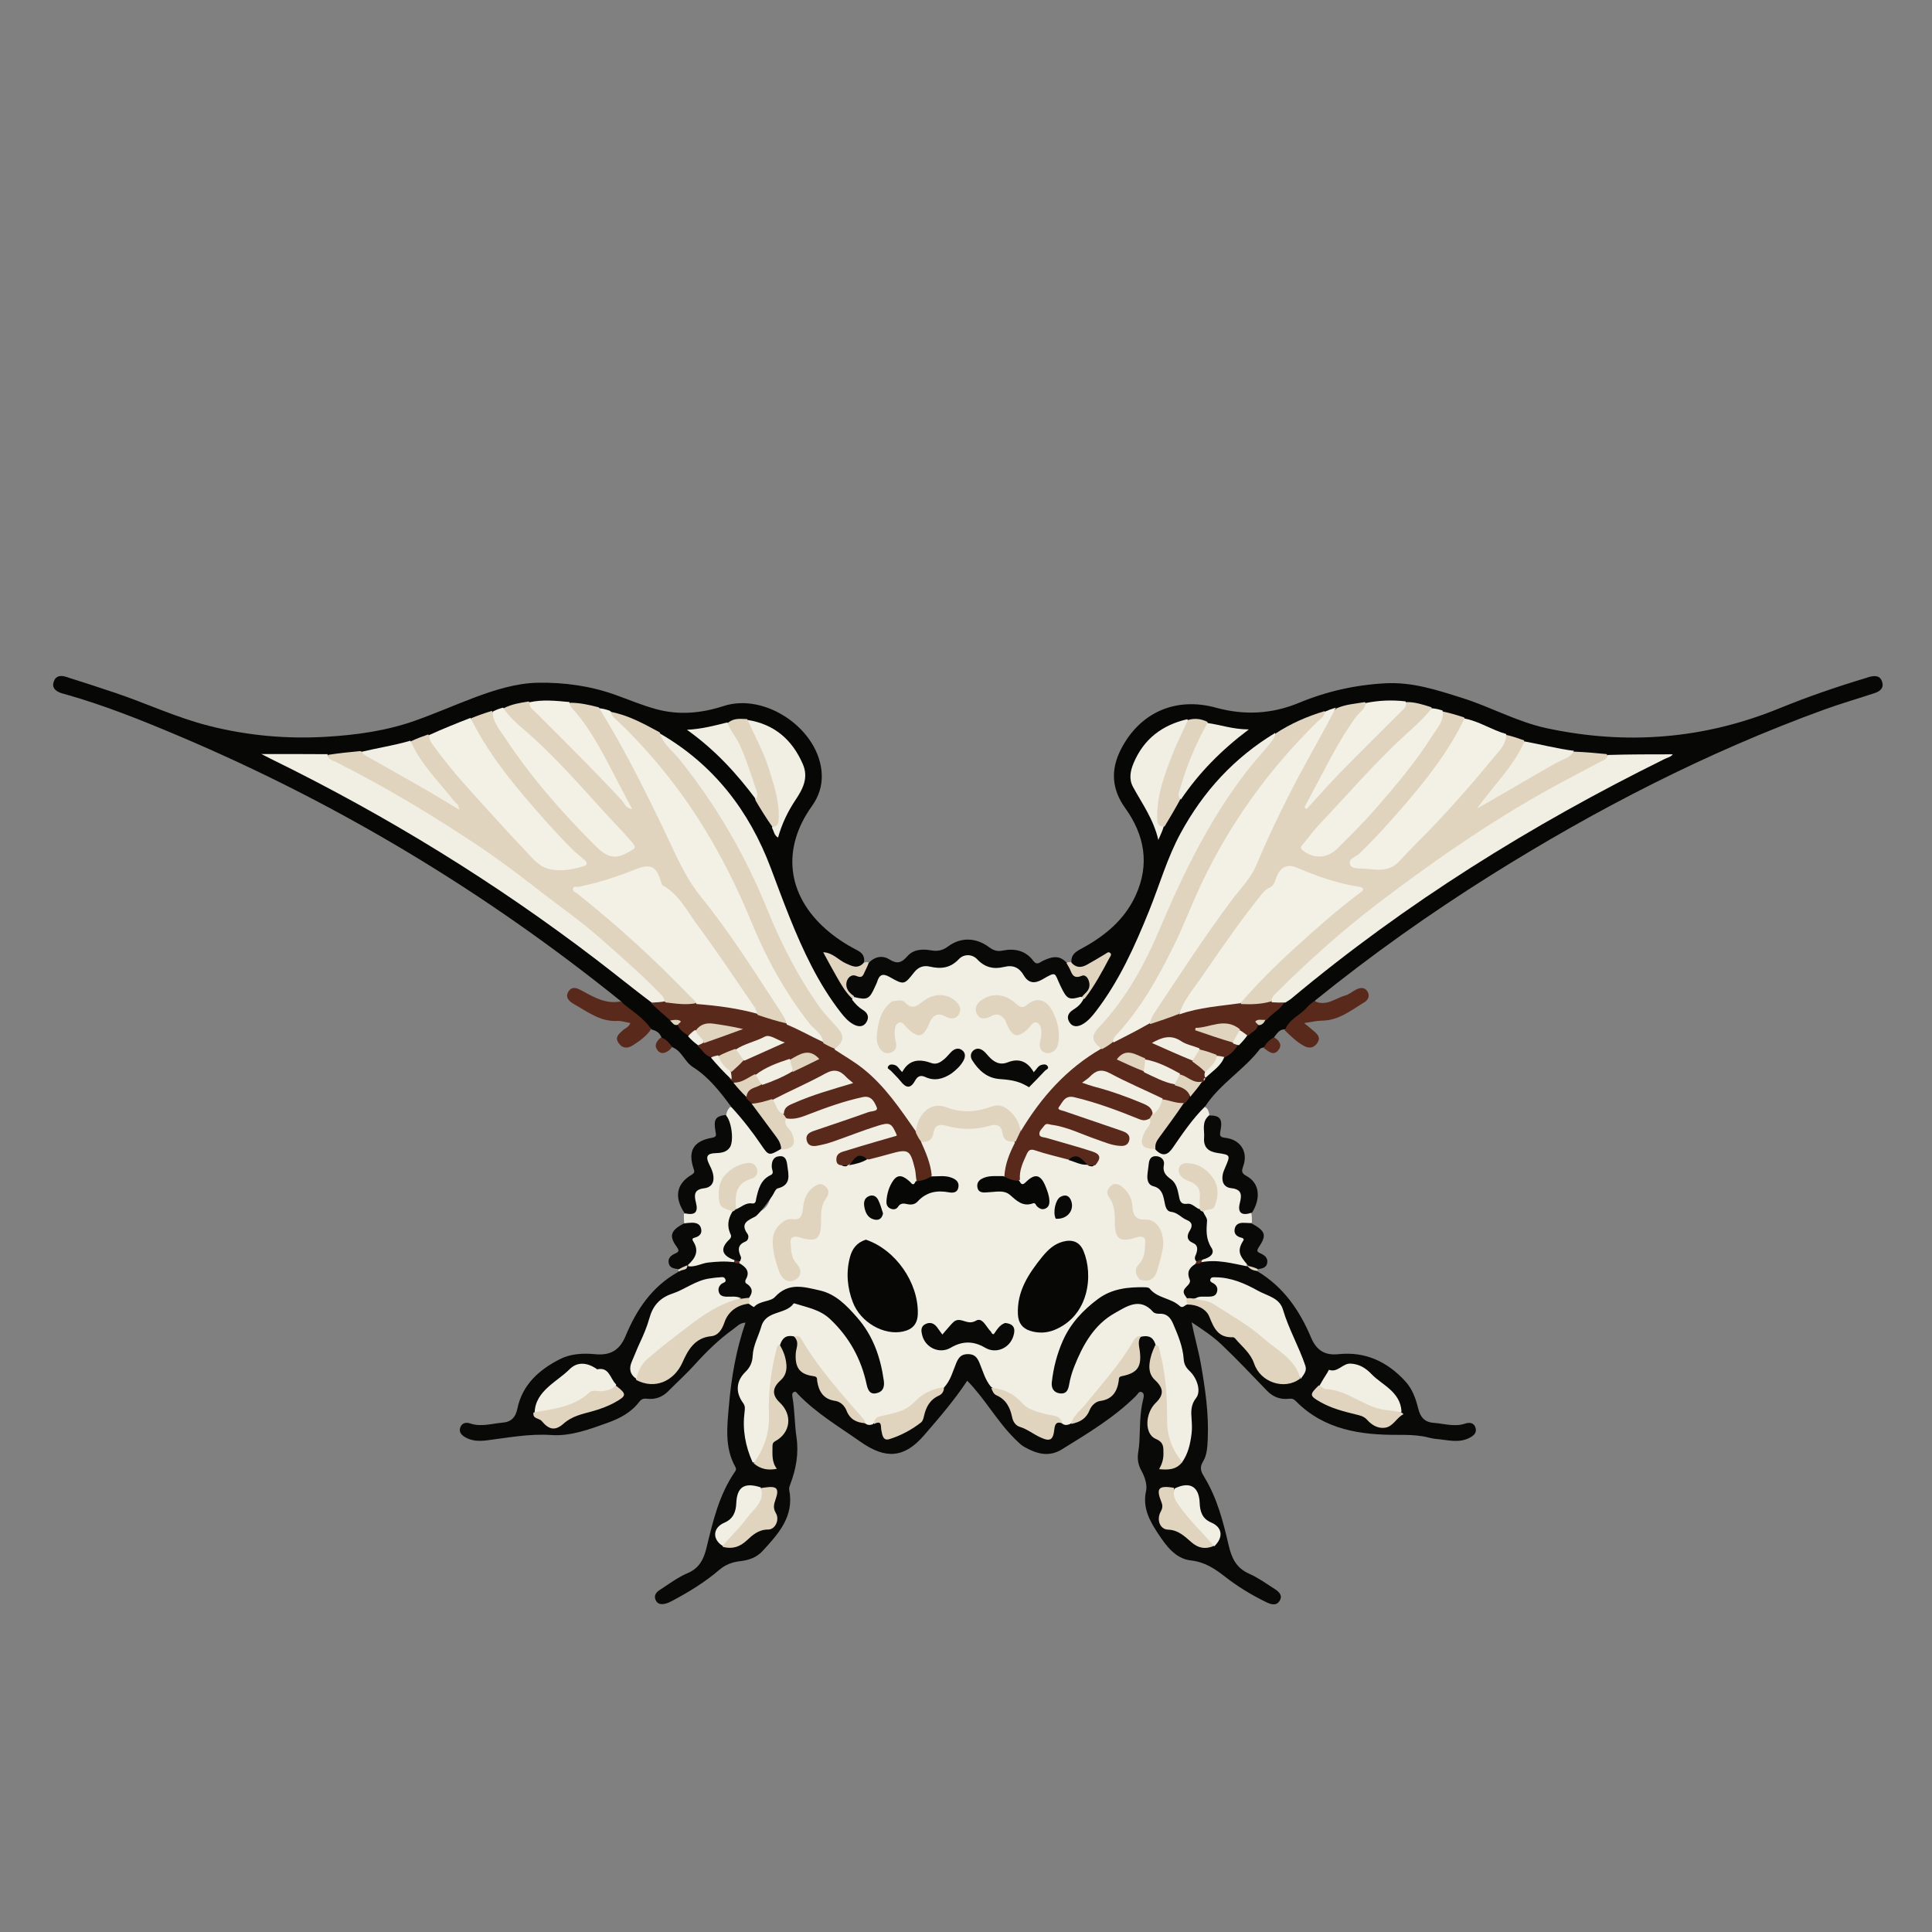 <?xml version="1.0" encoding="utf-8"?>
<!-- Generator: Adobe Adobe Illustrator 24.2.0, SVG Export Plug-In . SVG Version: 6.00 Build 0)  -->
<svg version="1.1" id="レイヤー_1" xmlns="http://www.w3.org/2000/svg" xmlns:xlink="http://www.w3.org/1999/xlink" x="0px"
	 y="0px" width="1000px" height="1000px" viewBox="0 0 1000 1000" style="enable-background:new 0 0 1000 1000;"
	 xml:space="preserve">
<rect x="0" y="0" width="1000" height="1000" fill="#808080" stroke="none"/>
<style type="text/css">
	.st0{fill:#F1EEE3;}
	.st1{fill:#090908;}
	.st2{fill:#070706;}
	.st3{fill:#59291B;}
	.st4{fill:#E0D4BE;}
	.st5{fill:#F3F1E6;}
</style>
<g>
	<path class="st0" d="M647.64,627.73c0.35,1.6,0.37,3.04,0.36,4.91c-0.73,1.25-1.74,1.34-2.72,1.54c-5.12,1.08-5.3,1.54-2.2,5.73
		c0.39,0.53,1.19,1.12,0.97,1.65c-2.11,4.91,0.94,9.16,1.34,13.92c-2.79,1.26-5.26,0.56-7.67,0.04c-4.74-1.01-9.58-0.91-14.74-1.65
		c-0.61-0.31-0.83-0.47-1.18-1c3.59-3.76,4.37-7.08,1.89-12.07c-1.85-3.73,0.33-8.78-1.46-13.4c0.21-0.85,0.39-1.44,0.82-1.61
		c3.08-1.25,5.47-2.84,5.63-6.72c0.17-4.25-0.89-7.9-3.92-10.88c-2.42-2.39-5.33-3.97-8.68-4.62c-1.53-0.3-3.11-0.05-3.84,1.58
		c-0.76,1.7,0.34,2.82,1.56,3.79c0.39,0.31,0.84,0.53,1.27,0.79c7.41,4.5,8.23,6.43,6.43,15.91c-7.97,0.18-10.84-1.81-13.17-8.77
		c-0.64-1.93-1.47-3.76-3-5.09c-2.6-2.25-4.66-4.63-4.34-8.44c0.11-1.33-0.77-2.65-2.32-2.83c-1.75-0.21-2.09,1.3-2.56,2.53
		c-1.78,4.69-0.99,7.67,3.16,10.75c2.3,1.7,3.55,3.91,4.13,6.58c0.71,3.31,2.28,5.71,5.73,6.87c2.18,0.73,3.96,2.4,5.98,3.56
		c2.14,1.23,3.06,3.03,2.1,5.45c-1.02,2.59-0.65,4.77,1.34,6.83c2.61,2.7,1.4,5.91,0.78,9.35c-0.09,0.6-0.13,0.84-0.27,1.43
		c-2.88,5.77-3.82,11.62-4.08,17.99c0.16,1.13,0.12,1.89-0.15,3.02c-1.14,2.15-2.9,2.55-4.42,1.7c-3.5-1.96-7.74-2.51-10.82-4.99
		c-9.11-7.34-18.6-4.82-27.13-0.14c-16.63,9.14-23.96,24.73-26.6,42.89c-0.31,2.13-0.08,4.24,2.41,4.78
		c3.04,0.66,3.51-1.85,4.05-3.94c3.23-12.53,9.11-23.49,18.57-32.5c5.19-4.94,11.31-7.46,18.23-8.5c0.66-0.1-0.17-0.02,0.49-0.07
		c2.97-0.19,16.52,6.66,17.92,9.3c2.73,5.16,5.02,10.53,5.8,16.38c0.5,3.7,1.61,6.93,4.02,9.98c3.94,5,5.68,10.61,1.59,16.56
		c-1.35,1.96-1.19,4.08-0.84,6.25c1.27,7.85-1.3,15.15-3.33,22.51c-0.33,1.19-1.18,1.99-2.85,2.17c-7.21-5.81-9-13.8-9.19-21.99
		c-0.22-9.49-0.51-18.93-2.17-28.29c-0.55-3.12-1.28-6.19-2.49-9.51c-1.51-2.63-3.23-4.35-6.44-4.47c-2.64-0.44-3.63,1.21-4.6,2.76
		c-9.37,15.06-21.13,28.23-33.09,41.7c-1.28,0.58-2.27,0.6-3.62,0.18c-2.49-3.05-5.71-3.69-8.97-4.4c-5.53-1.2-10.5-3.11-14.63-7.58
		c-3.31-3.58-8.26-5.29-13.38-6.87c-4.61-2.95-5.08-7.97-7.16-12.03c-1.19-2.33-2.14-4.47-5.27-4.44c-3.15,0.02-4.03,2.27-5.17,4.58
		c-1.9,3.83-2.59,8.32-6.35,11.52c-6.33,2.44-12.22,4.67-16.77,9.73c-3.03,3.37-7.76,4.17-12.13,5.16
		c-2.87,0.65-5.98,0.81-8.11,3.91c-1.23,0.74-2.22,0.84-3.6,0.57c-12.33-12.73-23.4-26.1-33.02-40.64c-1.15-1.73-1.8-4.04-4.77-4.22
		c-3.01,0.16-5.19,1.13-6.71,3.92c-3.81,10.78-5.12,21.62-4.85,32.61c0.18,7.09-0.65,13.88-3.53,20.4
		c-1.14,2.59-2.28,5.17-5.03,7.11c-2.54,0.67-3.39-0.74-3.87-2.44c-2.13-7.52-4.5-15.02-3.01-23.02c0.35-1.88,0.08-3.64-1.01-5.25
		c-4.05-5.98-2.24-11.55,1.67-16.56c2.27-2.91,3.51-5.95,3.91-9.49c0.67-5.89,3.1-11.18,5.63-16.43c1.31-2.73,3.5-4.37,6.5-4.93
		c1.14-0.21,2.33-0.37,3.34-0.99c2.91-1.76,5.24-4.53,9.37-3.68c6.14,1.27,11.84,3.24,16.6,7.5c9.47,8.47,15.44,19.05,19,31.11
		c0.24,0.8,0.39,1.62,0.63,2.41c0.62,2.08,1.06,4.62,4.08,3.89c2.76-0.67,2.64-3.02,2.31-5.28c-2.55-17.46-10.27-31.83-25.25-41.75
		c-6.23-4.12-13.27-5.08-20.56-4.55c-2.39,0.18-4.45,1.4-6.23,2.94c-3.63,3.13-8.52,3.65-12.47,6.14c-1.13,0.71-2.6,0.39-3.96-0.89
		c-0.56-1.03-0.68-1.78-0.68-2.93c0.68-4.17-1.75-14.91-4.13-18.22c-0.25-0.55-0.32-0.78-0.42-1.38c-0.36-4.46-1.35-8.62,2.4-11.97
		c1.19-1.06,0.78-2.86,0.18-4.27c-1.42-3.38,0.1-5.38,3-6.83c1.34-0.67,2.44-1.89,3.82-2.34c4.31-1.39,6.4-4.38,7.19-8.67
		c0.44-2.39,2.04-4.07,4.01-5.51c3.93-2.89,4.85-7.8,2.42-11.82c-0.44-0.72-0.88-1.48-1.83-1.5c-1.15-0.02-2.22,0.8-2.17,1.68
		c0.3,5.49-3.66,8.57-6.62,12.24c-0.31,0.39-0.59,0.87-0.63,1.35c-0.64,7.84-6.5,9.5-13.03,10.65c-3.03-8.23-1.61-12.18,5.43-16.28
		c1.85-1.08,4.35-2.14,3.12-4.79c-1.15-2.48-3.66-1.81-5.72-1.03c-4.86,1.84-8.79,4.76-10.25,10.05c-1.56,5.66-0.07,8.75,5.7,12.35
		c-1.77,6.24,0.78,12.74-2.63,18.57c-1.65,2.83,1.26,4.74,3.38,6.87c0.12,0.63,0.07,0.9-0.3,1.43c-7.56,1.09-14.75,2.38-22.42,2.54
		c-2.64-1.54-1.11-2.98-0.28-4.26c1.23-1.89,1.93-3.92,1.4-6.09c-0.66-2.7-0.87-4.91,1.65-7.03c1.9-1.61,0.84-3.26-1.35-3.99
		c-1.4-0.47-2.97-0.24-4.57-1.23c-0.26-1.68-0.27-3.13-0.26-5c4.02-0.84,5.93-2.6,4.96-7c-0.81-3.66,0.43-6.57,4.55-7.48
		c3.85-0.85,4.48-3.44,3.7-6.79c-0.26-1.13-0.75-2.19-1.11-3.29c-1.85-5.63-1.15-7.1,4.71-8.18c6.15-1.14,7.78-4.33,6.53-13.58
		c-0.2-1.48-1.32-2.67-1.44-4.54c0.18-1.85,0.77-3.12,2.03-4.39c2.87-0.24,4.03,1.74,5.34,3.35c3.94,4.85,8.01,9.63,11.29,14.94
		c2.38,3.84,5.01,4.88,9.26,2.56c6.09-1.01,6.82-2.67,4.21-8.01c-1.12-2.28-4.08-4.32-1.24-7.59c6.78-0.52,12.57-3.2,18.46-5.46
		c6.08-2.34,12.28-4.26,18.64-5.64c2.69-0.59,5.33-0.65,7.6,1.23c1.54,1.28,3.23,2.63,2.87,4.92c-0.34,2.11-2.24,2.8-3.98,3.36
		c-7.62,2.45-15.03,5.46-22.64,7.94c-2.06,0.67-4.16,1.24-6.1,2.22c-1.2,0.6-2.55,1.35-2.08,2.97c0.44,1.53,1.95,1.73,3.3,1.67
		c3.54-0.16,6.89-1.21,10.13-2.55c6.78-2.81,13.72-5.16,20.71-7.37c2.93-0.93,5.9-1.41,8.55,0.79c3.33,2.76,2.95,6.09-1.06,7.65
		c-4.82,1.87-9.95,2.76-14.89,4.24c-2.71,0.81-5.45,1.56-8.08,2.63c-1.7,0.69-3.52,1.44-2.71,4.2c0.85,1.13,1.67,1.65,3.12,1.27
		c0.52-0.15,0.73-0.22,1.26-0.37c3.35-0.71,6.22-1.81,9.48-2.95c5.33-1.54,10.33-2.83,15.23-4.48c3.87-1.31,6.48-0.08,7.92,3.72
		c1.41,3.73,3.1,7.4,2.58,11.94c-1.18,3.59-3.2,3.26-5.54,1.79c-2.38-1.5-4.87-1.96-6.49,0.82c-1.83,3.14-3.56,6.52-2.09,10.34
		c0.43,1.11,1.66,0.9,2.63,0.47c5.18-2.3,11.31-1.87,15.81-6.42c2.53-2.56,6.67-1.31,10.12-1.54c1.86-0.12,4.6,0.5,4.56-2.41
		c-0.03-2.51-2.53-2.69-4.54-2.92c-2.46-0.28-5.01,0.28-7.67-1.07c-1.71-6.17-4.53-11.69-5.28-18.13c2.61-1.8,4.8-3.31,5.76-6.31
		c1.08-3.35,3.67-4.41,7.12-3.56c7.66,1.87,15.35,1.81,23,0c3.47-0.83,5.91,0.29,7.14,3.59c0.92,2.46,2.27,4.38,5.12,5.57
		c1.49,2.09,0.56,3.8-0.13,5.44c-1.69,3.99-2.77,8.15-3.96,12.67c-2.09,2.19-4.54,1.57-6.81,1.73c-1.66,0.12-3.35,0.06-4.81,1.03
		c-0.88,0.58-1.44,1.39-1.21,2.51c0.19,0.93,0.91,1.37,1.74,1.59c1.63,0.43,3.31,0.37,4.96,0.27c4.35-0.26,8.25,0.65,11.43,3.84
		c3.73,3.74,9.28,1.79,13.52,4.28c1.38,0.81,2.09-1.22,2.06-2.6c-0.08-3.05-0.97-5.93-2.65-8.46c-1.6-2.43-3.8-2.3-6.11-0.95
		c-1.9,1.1-3.83,2.47-5.64-0.7c-0.52-1.82-0.47-3.3-0.25-4.77c1.66-11.45,4.59-13.36,15.52-10.2c3.01,0.87,6.01,1.76,9.4,2.66
		c3.32,1.09,6.21,2.27,9.6,3.03c0.55,0.13,0.76,0.18,1.29,0.33c1.32,0.44,2.31,0.58,3.42-0.47c1.77-3.64-0.97-4.28-3.06-5.05
		c-5.48-2.02-11.14-3.44-16.77-4.94c-1.45-0.39-2.94-0.66-4.33-1.22c-2.11-0.86-4.89-1.37-4.31-4.54c0.53-2.89,2.54-4.61,5.52-4.99
		c2.22-0.29,4.29,0.37,6.36,1.03c6.99,2.22,13.89,4.69,20.68,7.48c2.62,1.07,5.39,1.79,8.22,2.05c1.66,0.16,3.66,0.25,4.07-1.87
		c0.34-1.8-1.36-2.57-2.77-3.05c-7.4-2.56-14.77-5.2-22.15-7.82c-2.51-0.89-5.13-1.51-7.52-2.7c-2.93-1.46-3.23-3.54-1.19-6.05
		c2.53-3.1,5.75-3.56,9.47-2.77c9.5,2.02,18.47,5.62,27.49,9.08c2.63,1.01,5.19,2.35,8.53,2.01c3.05,0.89,2.19,2.7,1.47,4.39
		c-0.64,1.51-1.7,2.81-2.37,4.32c-1.84,4.17-1.11,5.55,3.99,6.9c6.31,2.38,6.41,2.35,10.03-2.79c3.61-5.13,7.49-10.05,11.41-14.95
		c1.13-1.42,2.3-2.84,4.52-3.31c1.89,0.67,2.08,2.16,2.58,3.84c-0.44,3.9-2.11,7.18-1.71,10.95c0.53,4.99,1.72,6.66,6.67,7.81
		c6.19,1.43,6.84,2.57,4.87,8.5c-2.33,7.02-2.35,7.09,4.31,10.4c3.45,1.72,3.36,4.69,2.84,7.67
		C642.35,625.68,643.69,627.44,647.64,627.73z"/>
	<path class="st1" d="M590.6,691.89c3.58-0.81,6.1-0.06,7.38,3.73c1.02,2.97-0.55,5.18-1.1,7.54c-0.98,4.14-0.52,7.73,2.69,10.96
		c3.84,3.87,3.83,8.73,0.03,12.74c-2.69,2.84-3.76,6.17-4.11,9.87c-0.27,2.85,0.52,5.63,3.17,6.78c4.98,2.16,4.85,6.18,4.56,10.41
		c-0.43,6.4-0.09,6.66,5.75,4.12c0.76-0.33,1.5-0.71,2.68-0.91c3.34-4.56,4.43-9.74,5.1-14.99c0.31-2.46,0.2-5,0.02-7.48
		c-0.29-3.94-0.49-7.49,2.34-11.08c2.64-3.36,0.69-10.13-3.45-14.02c-1.88-1.76-2.8-3.56-2.97-5.98
		c-0.44-6.56-2.96-12.52-5.51-18.46c-1.33-3.09-3.26-5.36-7.11-5.13c-1.08,0.06-2.6-0.23-3.23-0.95
		c-6.83-7.85-13.88-2.69-19.76,0.58c-10.76,5.98-16.59,16.48-21.02,27.64c-1.22,3.07-2.16,6.31-2.72,9.56
		c-0.51,2.93-1.61,4.81-4.77,4.39c-3.26-0.43-4.49-2.83-4.16-5.78c0.84-7.47,2.71-14.72,5.76-21.58c3.93-8.82,10.32-15.64,18-21.4
		c7.36-5.52,15.8-6.35,24.53-6.17c0.8,0.02,1.93,0.15,2.34,0.67c4,5.06,11.01,4.85,15.48,8.95c1.25,1.14,2.04,0.46,3.28-0.44
		c4.67-1.99,12.33,1.35,13.87,6.4c1.66,5.46,4.97,7.74,10.26,9.47c5.84,1.91,9.53,7.24,11.77,12.9c2.42,6.1,7.28,8.85,12.86,10.89
		c3.21,1.18,6.21,0.04,9.29-1.87c2.57-2.78,2.6-5.6,1.46-8.64c-3.23-8.57-7.31-16.78-10.3-25.46c-1.41-4.11-4.66-6.56-8.85-8.2
		c-6.33-2.48-11.95-6.68-18.86-7.78c-1.62-0.26-3.2-1-4.87-0.5c-1.11,0.99-0.05,1.82,0.15,2.7c0.99,4.33-0.38,6.37-4.75,6.81
		c-2.48,0.25-5.01-0.04-7.81,0.83c-1.47,0.13-2.51,0-3.65-1.01c-0.5-0.74-0.78-1.14-1.06-1.55c-2.65-3.84,3.75-5.11,2.49-8.09
		c-1.55-3.67-0.53-5.95,2.83-8.08c0.85-1.04,1.66-1.1,2.81-0.88c8.46-1.78,16.23,0.54,24.66,2.16c1.8,0.63,3.27,1.08,4.57,2.34
		c13.69,8.16,22.03,20.41,27.91,34.38c2.84,6.75,7.27,9.36,14.16,8.64c14.01-1.47,25.26,3.85,34.58,13.95
		c3.73,4.04,5.49,9.08,6.76,14.24c1.09,4.39,3.27,7.01,8.01,7.35c5.43,0.39,10.77,2.24,16.3,0.38c2.16-0.73,4.53-0.51,5.34,2.17
		c0.77,2.54-0.92,4.06-2.95,5.13c-5.77,3.05-11.75,1.09-17.65,0.63c-2.14-0.17-4.22-0.93-6.35-1.29c-4.34-0.73-8.63-0.82-13.09-0.8
		c-19.38,0.11-38.23-2.59-52.85-17.36c-1.21-1.22-2.1-1.51-3.76-1.32c-4.36,0.49-8.14-0.92-11.26-4.14
		c-7.77-8.01-15.4-16.17-23.48-23.85c-4.63-4.4-10.04-7.97-15.56-11.61c1.42,7.41,3.54,14.46,4.81,21.7
		c2.25,12.81,4.11,25.63,3.54,38.7c-0.18,4.04-0.39,8.33-2.4,11.61c-2.25,3.66-0.8,5.74,0.94,8.66c6.4,10.69,9.47,22.64,12.25,34.63
		c1.51,6.51,3.76,11.82,10.68,14.87c4.56,2.01,8.84,5.11,13.16,7.87c2.2,1.41,4.28,3.3,2.57,6.12c-1.65,2.72-4.35,1.95-6.69,0.82
		c-7.67-3.7-14.94-8.11-21.63-13.34c-5.29-4.13-10.4-7.56-17.58-8.35c-8.15-0.9-13.03-7.86-17.15-14.11
		c-4.2-6.36-8.02-13.22-6.08-21.86c0.71-3.16-0.67-7.34-2.35-10.36c-1.86-3.35-2.28-6.43-1.67-9.97c0.31-1.8,0.48-3.63,0.58-5.46
		c0.38-7.25,0.13-14.55,1.96-21.68c0.29-1.14,0.69-2.95-0.64-3.65c-1.52-0.79-2.21,1.04-3.05,1.87
		c-11.31,11.26-24.88,19.34-38.31,27.66c-6.96,4.31-13.3,2.3-19.58-1.24c-1.71-0.96-3.15-2.46-4.57-3.85
		c-9.54-9.35-15.86-21.23-24.94-30.38c-6.29,9.59-14.36,19.06-22.48,28.4c-10.04,11.55-19.63,12.43-32.72,3.22
		c-11.14-7.84-22.95-14.78-32.47-24.74c-0.51-0.53-0.96-1.52-1.98-1.06c-1.17,0.53-0.97,1.72-0.81,2.6
		c1.19,6.85,1.07,13.86,2.07,20.65c1.28,8.7-0.21,16.56-3.17,24.47c-0.34,0.92-0.76,2-0.59,2.89c2.73,13.79-5.56,22.77-13.81,31.74
		c-3.05,3.32-7.09,4.72-11.46,5.21c-4.06,0.46-7.69,1.76-10.85,4.47c-7.49,6.42-15.87,11.54-24.56,16.15
		c-1.02,0.54-2.1,1.06-3.21,1.34c-2.04,0.52-4.1,0.53-5.18-1.71c-1.07-2.22,0.05-4.02,1.81-5.16c4.85-3.14,9.56-6.72,14.83-8.95
		c6.25-2.65,8.35-7.71,9.71-13.35c3.25-13.43,6.39-26.86,14.29-38.55c0.63-0.94,1.35-1.61,0.55-3.04
		c-5.64-10.07-4.23-21.08-3.31-31.75c1.25-14.37,3.65-28.64,8.57-42.89c-2.91,0.06-4.38,1.96-6.11,3.2
		c-7.47,5.32-13.97,11.66-20.11,18.47c-4.34,4.82-9.19,9.18-13.76,13.8c-3.02,3.05-6.71,4.39-10.86,3.91
		c-1.89-0.22-2.99,0.08-4.13,1.58c-4.18,5.51-10.04,8.59-16.38,10.87c-9.43,3.39-19.17,7.02-29.07,6.34
		c-11.44-0.79-22.32,1.36-33.41,2.74c-3.87,0.48-7.67,0.44-11.16-1.55c-2-1.14-3.56-2.76-2.57-5.28c0.91-2.32,3.09-2.58,5.07-1.91
		c5.69,1.93,11.19,0.04,16.78-0.42c4.58-0.37,6.73-2.9,7.6-7.11c2.61-12.67,11.4-20.34,22.15-25.8c5.46-2.77,11.92-3.12,18.11-2.52
		c7.68,0.74,12.61-1.81,15.77-9.38c5.63-13.52,13.53-25.53,27.12-33.13c0.97-1.72,2.66-1.87,4.35-3.09
		c4.38,0.87,7.7-1.46,11.32-1.84c4.28-0.45,8.51-0.81,13.22-0.18c1.11-0.13,1.78-0.11,2.71,0.43c3.79,2.1,5.88,4.58,3.45,8.63
		c-1.03,1.72,0.43,1.91,1.2,2.54c2.12,1.75,2.64,3.73,0.82,6.4c-0.72,1.46-1.78,1.63-3.25,1.74c-2.03-0.22-3.61-0.7-5.29-0.79
		c-8.59-0.47-9.28-1.35-7.58-9.6c-4.28-0.33-8.19,1.04-12,2.47c-5.27,1.99-10.02,5.11-15.24,7.29c-3.02,1.26-4.91,4.09-5.89,7.12
		c-2.73,8.38-6.71,16.23-9.87,24.43c-1.13,2.92-1.58,5.78,0.75,8.76c7.84,4.78,17.91,1.51,21.81-7c2.05-4.47,4.71-8.37,8.25-11.74
		c1.72-1.64,3.55-3,5.98-3.34c4.52-0.63,6.82-3.46,8.18-7.66c1.75-5.41,7.96-9.08,13.8-8.13c1.08,0.76,2.53,1.79,2.66,1.64
		c2.97-3.33,8.51-2.66,10.8-5.16c7.15-7.77,15.08-5.22,23.08-3.45c8.36,1.85,13.94,7.74,19.39,13.93
		c8.32,9.44,12.19,20.62,13.9,32.79c0.38,2.73-0.11,5.24-2.84,6.23c-3.69,1.33-5.24-0.47-6.04-4.24
		c-2.79-13.18-9.01-24.51-18.91-33.84c-5.25-4.95-11.97-6.06-18.39-8.1c-0.15-0.05-0.42-0.05-0.48,0.04
		c-4.19,5.91-14.3,3.39-16.75,11.93c-1.45,5.06-4.2,9.68-4.46,15.16c-0.15,3.08-1.16,5.8-3.73,8.29c-4.97,4.82-5.19,10.74-1.23,16.1
		c1.19,1.62,0.96,3.03,0.76,4.66c-1.15,9,0.36,17.62,4.18,26.09c3.36,0.21,6.16,3.93,8.69,2.08c2.54-1.85-0.1-5.49,0.36-8.38
		c0.37-2.33,0.5-4.42,2.77-5.99c6.05-4.18,6.78-10.59,2.12-16.51c-5.27-6.7-5.3-8.65,0.05-15.35c2.58-3.23,2.3-6.74,1.31-10.38
		c-0.52-1.91-1.45-3.72-1.15-6.13c1.1-3.48,2.93-5.33,6.89-4.62c2.59,0.95,3.25,2.67,2.96,4.87c-0.3,2.31-0.43,4.63-0.25,6.95
		c0.31,4.12,2.26,7.03,6.54,7.5c2.8,0.31,4.15,1.46,4.47,4.24c0.51,4.45,3.12,7.18,7.42,8.33c2.87,0.76,5.32,2.41,6.68,4.87
		c2.11,3.84,5.24,6.23,9.29,8.3c1.28,0.94,2.38,1.03,3.91,0.55c2.95-2.86,4.52-2.31,5.55,1.2c1.61,5.5,2.99,6.01,8.08,3.06
		c2.31-1.34,4.61-2.67,7.08-3.7c2.11-0.87,3.79-2.35,4.31-4.57c1.6-6.82,6.14-11.23,12.01-15.08c3.46-3.81,4.53-8.45,6.32-12.7
		c1.23-2.91,2.62-4.62,6.16-4.58c3.33,0.05,4.62,1.71,5.78,4.39c1.77,4.09,2.79,8.55,5.9,12.4c6.03,4.12,10.96,8.63,12.63,15.83
		c0.47,2.04,2.07,3.41,4,4.21c2.78,1.15,5.32,2.75,7.95,4.18c4.51,2.46,5.93,1.84,7.36-3.22c0.78-2.74,1.75-4.51,4.98-1.9
		c1.26,1.01,2.38,0.92,3.88,0.4c4.6-2.53,8.22-5.42,10.73-9.71c1.17-1.99,3.31-3.23,5.64-3.84c4.49-1.18,7.15-3.99,7.72-8.65
		c0.27-2.21,1.2-3.43,3.65-3.92c5.6-1.11,7.17-3.22,7.34-8.83c0.06-1.83-0.03-3.65-0.28-5.46
		C588.14,694.88,588.48,693.19,590.6,691.89z"/>
	<path class="st2" d="M623.84,572.6c-6.69,6.6-11.73,14.11-16.86,21.54c-2.38,3.45-4.96,4.81-8.68,1.12
		c-2.19-2.53-1.07-4.67,0.25-6.55c4.13-5.91,8.18-11.89,13.16-17.62c1.22-1.21,2.27-2.1,3.22-3.53c1.78-2.74,4.24-4.45,6.05-7.17
		c0.45-0.65,0.72-1,1.23-1.6c0.52-0.59,0.83-0.91,1.38-1.48c3.34-3.5,6.8-6.42,9.76-10.28c2.5-2,4.6-3.95,6.78-6.29
		c1.8-1.75,3.37-3.26,5.09-5.08c1.71-1.79,3.5-3.01,5.22-4.79c1.41-1.17,2.69-1.99,3.93-3.39c3.11-3.49,7.17-5.46,9.99-9.3
		c13.71-10.6,26.54-21.73,40.26-31.76c36.47-26.67,74.4-51,114.04-72.69c12.71-6.95,25.45-13.82,38.46-20.19
		c2.22-1.09,4.43-2.21,6.79-2.96c0.62-0.25-0.24-0.97,0.09-0.39c0.12,0.22,0.05,0.39-0.25,0.43c-10.6,1.48-21.26,0.17-32.28,0.75
		c-5.44,0.41-10.4-0.38-15.79-1.09c-8.81-1.24-17.06-3.14-25.7-5.17c-3.48-1.34-6.58-2.54-10.13-3.65
		c-7.68-1.9-13.95-6.33-21.54-8.45c-3.84-1.41-7.36-2.59-11.31-3.67c-2.09-0.5-3.8-0.98-5.91-1.48c-4.5-2.01-9-2.37-13.77-3.29
		c-6.59,0-12.79-0.52-19.36,0.46c-5.27,0.39-10.09,1-15.12,2.65c-2.13,0.57-3.92,0.85-6.01,1.47c-9.31,2.83-17.89,6.38-26.11,11.66
		c-15.78,8.71-27.96,20.82-38.35,34.9c-9.59,13-16.02,27.57-21.4,42.7c-7.6,21.38-16.26,42.29-29.2,61.12
		c-2.63,3.83-5.15,7.8-9.13,10.49c-3.86,2.61-7.28,2.62-9.44,0.03c-2.24-2.69-1.53-5.68,2.17-8.91c1.51-1.32,2.93-2.72,4.56-4.42
		c5.61-6.43,9.28-13.59,13.34-22.01c-4.04,2.06-6.74,4.26-9.93,5.39c-3.13,1.11-6.42,2.39-8.77-1.79c-0.35-4.27,2.34-5.77,5.25-7.34
		c11.97-6.45,22.18-14.81,27.99-27.49c7.37-16.09,4.64-31.22-5.39-45.19c-7.07-9.85-7.64-19.87-2.22-30.46
		c9.8-19.11,28.34-27.27,49.23-21.52c14.62,4.02,28.84,3.31,42.91-2.52c14.35-5.94,29.22-9.32,44.88-10.12
		c13.99-0.72,26.71,3.54,39.56,7.58c14.81,4.65,28.52,12.41,43.85,15.69c41.2,8.81,81.34,5.66,120.41-10.32
		c14.63-5.98,29.56-11.11,44.7-15.66c0.64-0.19,1.26-0.44,1.9-0.61c2.81-0.72,5.51-0.77,6.55,2.58c1.04,3.34-1.2,4.93-3.94,5.84
		c-8.68,2.88-17.48,5.41-26.07,8.53c-60.71,22.06-117.8,51.44-172.47,85.7c-31.49,19.74-61.74,41.2-90.92,64.78
		c-1.68,4.69-6.15,6.23-9.09,9.22c-1.94,1.98-4.22,3.69-6.5,5.85c-2.87-0.25-3.92,1.79-5.45,3.63c-1.25,2.64-3.2,4.09-5.5,5.57
		c-0.92,0.34-1.73,0.44-2.08,0.89C643.88,553.78,631.6,560.81,623.84,572.6z"/>
	<path class="st2" d="M404.21,594.71c-6.22,3.61-6.35,3.56-10.18-2.08c-4.63-6.82-9.68-13.32-15.46-19.6
		c-5.77-7.9-11.91-15.67-19.68-20.55c-4.63-2.92-5.67-8.06-10.49-10.29c-2.79-0.86-4.17-2.94-5.93-4.99
		c-0.91-2.42-2.48-3.67-4.99-4.24c-5.38-4.94-11.61-8.59-15.98-14.62C251.5,461.84,175.34,415.97,92.73,381
		c-19.39-8.21-38.99-16.07-59.34-21.78c-0.64-0.18-1.3-0.31-1.92-0.54c-2.78-1.05-4.78-2.72-3.61-6c1.08-3.02,3.69-3.18,6.24-2.37
		c8.41,2.64,16.79,5.37,25.14,8.17c16.37,5.49,32.05,12.93,48.86,17.2c20.01,5.08,40.29,6.91,60.88,5.67
		c15.68-0.94,31.16-3.1,46-8.38c10.25-3.64,20.23-8.03,30.42-11.86c10.72-4.02,21.92-7.56,33.19-7.73
		c13.32-0.2,26.77,1.59,39.64,6.17c7.15,2.55,14.13,5.54,21.5,7.53c11.88,3.21,23.43,2.06,34.84-1.65
		c21.89-7.12,49.94,12.46,50.77,35.47c0.22,6.12-1.63,11.48-5.1,16.33c-15.72,21.96-13.02,45.9,7.27,63.75
		c4.77,4.2,10.03,7.69,15.68,10.59c2.35,1.21,4.33,2.57,4.11,6c-1.26,4.92-4.67,3.73-7.6,2.91c-3.86-1.09-7.04-3.68-11.22-6.04
		c3.89,7.94,7.62,15.12,13.01,21.74c2.2,2.31,4.25,4.26,6.43,6.08c2.38,2,2.85,4.55,1.24,7.15c-1.77,2.85-4.53,3.26-7.45,1.97
		c-3.28-1.45-5.69-3.96-7.86-6.77c-10.91-14.1-18.34-30.09-25.32-46.34c-5.65-13.16-9.41-27.07-15.64-40
		c-11.45-23.77-27.61-43.43-50.96-57.12c-8.2-5.28-16.81-8.79-26.03-11.85c-2.11-0.49-3.82-1.01-5.97-1.41
		c-5.01-1.61-9.76-2.49-15.04-2.74c-6.57-1.16-12.79-0.59-19.39-0.6c-4.82,0.73-9.3,1.13-13.84,3.04c-2.07,0.69-3.84,0.98-5.93,1.57
		c-4.01,0.9-7.48,2.24-11.35,3.58c-7.62,2.01-13.87,6.5-21.51,8.48c-3.52,1.11-6.67,2.14-10.07,3.63
		c-8.62,1.96-16.79,4.18-25.61,5.27c-5.39,0.66-10.34,1.66-15.79,1.3c-11.04-0.4-21.7,0.09-31.62-0.27
		c7.68,3.55,15.85,7.6,23.89,11.89c33.94,18.13,67.19,37.44,99.09,59c25.54,17.26,50.28,35.58,74.06,55.77
		c3.2,3.52,6.99,5.86,10.32,9.2c1.29,1.36,2.41,2.4,3.95,3.46c1.73,1.79,3.54,3.02,5.19,4.89c1.5,2,3.35,3.16,5.09,4.91
		c2.25,2.27,4.17,4.4,6.79,6.29c3.13,4.11,6.99,7.09,10.24,11.09c0.75,0.68,1.23,1.16,1.92,1.89c1.8,2.93,4.37,4.77,6.37,7.53
		c0.93,1.4,1.82,2.4,3.08,3.54c5.22,5.72,9.25,11.91,13.54,17.9C404.58,590.24,405.56,592.18,404.21,594.71z"/>
	<path class="st1" d="M449.74,498.25c3.43-3.38,7.22-3.79,10.75-1.59c3.84,2.41,6.2,1.69,9.05-1.61c3.21-3.73,7.9-3.94,12.48-3.14
		c3.29,0.58,5.87,0.06,8.72-2.05c6.61-4.9,14.48-4.63,21.24,0.42c2.2,1.64,4.19,2.29,6.85,1.76c6.3-1.27,11.97-0.13,16.02,5.31
		c1.92,2.58,3.46,0.62,5.08-0.1c3.91-1.73,7.77-3.29,11.74,0.63c3.3,3.02,5.73,6.35,10.51,7.01c2.51,0.35,3.43,3.31,2.25,6.1
		c-0.85,2.01-1.98,3.8-3.99,5.43c-5.96,2.66-9.01,1.65-11.77-3.58c-0.62-1.18-1.08-2.44-1.58-3.67c-1.11-2.72-2.71-3.3-5.5-1.97
		c-7.71,3.7-7.79,3.64-13.49-2.59c-2.22-2.42-4.71-3.51-8.02-2.81c-5.36,1.12-10.16,0.19-14.4-3.64c-3.01-2.72-6.51-2.6-9.5,0.12
		c-3.92,3.56-8.45,4.68-13.44,3.62c-4.14-0.88-7,0.46-9.59,3.62c-4.06,4.95-5.92,5.21-11.59,2.36c-4.71-2.36-4.95-2.27-7.26,2.87
		c-3.13,6.96-5.51,8.24-12.08,6.12c-1.58-1.27-2.75-2.42-3.61-3.87c-2.8-4.75-1.56-8.4,3.82-8.91
		C446.48,503.72,446.8,499.92,449.74,498.25z"/>
	<path class="st1" d="M375.58,577.1c3.2,3.19,4.37,13.67,2.16,16.84c-1.83,2.63-4.85,2.85-7.62,2.94c-4.25,0.14-4.86,1.95-3.2,5.41
		c0.79,1.64,1.66,3.3,2.08,5.04c0.94,3.95-0.11,7.19-4.6,7.73c-5.12,0.61-5.21,3.41-4.18,7.4c1.3,5.02-0.49,6.73-5.84,5.53
		c-5.56-8.24-4.32-15.25,3.52-19.88c1.92-1.13,1.53-1.9,1.03-3.41c-2.96-9.03,0.07-14.13,9.59-15.79c2.57-0.45,2.14-1.47,1.81-3.37
		C369.24,579.41,370.32,577.74,375.58,577.1z"/>
	<path class="st1" d="M648.12,627.58c-5.39,2-7.7,0.18-6.38-4.91c1.1-4.22,0.97-7.08-4.41-7.67c-3.87-0.42-5.11-3.33-4.47-6.97
		c0.23-1.28,0.78-2.53,1.3-3.74c2.77-6.4,2.81-6.52-4.05-7.52c-4.74-0.69-7.27-3.02-6.87-7.93c0.31-3.82-1.46-8.1,2.56-11.48
		c5.62-0.08,7.12,1.76,5.92,7.88c-0.51,2.61-0.36,3.38,2.49,3.7c7.86,0.88,11.93,7.26,9.31,14.6c-0.91,2.55-1.09,3.67,1.7,5.17
		C651.78,612.24,652.83,619.92,648.12,627.58z"/>
	<path class="st3" d="M321.25,518.36c5.24,4.58,11.59,8.09,15.81,14.29c-2.5,3.71-5.9,6.09-9.35,8.31
		c-2.55,1.65-5.23,2.05-7.42-0.95c-2.3-3.15,0.02-4.74,1.95-6.62c1.25-1.21,3.24-1.62,4.01-3.87c-2.35-0.4-4.6-1.19-6.8-1.08
		c-8.77,0.44-15.28-4.74-22.28-8.66c-2.53-1.42-4.99-3.65-2.77-6.81c1.98-2.81,4.69-1.35,7.1-0.03
		C307.6,516.27,313.64,519.79,321.25,518.36z"/>
	<path class="st3" d="M665.02,533.33c2.15-5.91,8.06-7.85,11.66-12.09c0.95-1.12,2.17-2.02,3.55-3.13
		c6.23,3.06,10.91-1.44,16.07-2.84c2.02-0.55,3.72-2.15,5.66-3.09c2.08-1.01,4.33-1.32,5.78,0.92c1.42,2.2,0.55,4.39-1.47,5.62
		c-6.88,4.16-13.25,9.47-21.97,9.56c-2.76,0.03-5.51,0.73-9.29,1.26c2.2,1.82,3.78,3.06,5.29,4.38c1.84,1.61,3.36,3.27,1.54,5.93
		c-1.73,2.54-4.03,2.91-6.52,1.7C671.42,539.62,668.38,536.48,665.02,533.33z"/>
	<path class="st1" d="M646.1,655.06c-5.22-5.65-5.65-8.07-2.34-13.36c-0.19-1.04-1.16-1-1.86-1.24c-2.22-0.75-3.31-2.23-2.79-4.54
		c0.46-2.05,2.03-2.95,4.05-2.99c1.32-0.03,2.64,0.11,4.4,0.16c7.59,4.14,8.25,6.16,3.88,12.62c-1.49,2.21-0.02,2.54,1.26,3.16
		c1.92,0.94,3.48,2.16,3.26,4.5c-0.24,2.43-2.06,3.21-4.59,3.49c-2.11,0.3-3.56-0.38-5.14-1.66
		C645.97,654.94,646.05,655.02,646.1,655.06z"/>
	<path class="st1" d="M353.8,633.34c1.55-0.33,2.87-0.43,4.2-0.46c2.35-0.04,4.39,0.58,4.92,3.21c0.48,2.39-0.82,3.75-3.01,4.42
		c-1.16,0.35-2.09,0.47-0.99,2.2c2.97,4.69,1.15,8.51-2.89,12.07c-0.17,0.32-0.08,0.25-0.04,0.21c-1.17,1.13-2.52,1.98-4.63,1.96
		c-2.52-0.35-4.85-0.61-5.26-3.35c-0.39-2.61,1.36-3.89,3.48-4.83c1.66-0.73,2.15-1.4,0.79-3.26
		C346.16,639.77,347.03,636.96,353.8,633.34z"/>
	<path class="st4" d="M449.72,498.05c-0.47,1.61-1.3,3.19-2.07,4.81c-0.9,1.89-1.21,3.69-4.45,2.28c-3.22-1.4-6.06,2.51-4.87,6.15
		c0.59,1.8,1.88,3.04,3.67,4.29c0.1,0.72-0.12,1.07-0.76,1.45c-3.64-3.38-5.92-7.58-8.31-11.7c-2.31-3.98-4.44-8.05-6.86-12.46
		c4.97,0.19,7.9,4.09,11.83,5.81c3.09,1.35,6.02,3.11,9.24-0.4C448.05,497.98,448.72,498.01,449.72,498.05z"/>
	<path class="st4" d="M559.9,516.17c1.2-1.74,3.03-2.68,3.72-4.68c1.09-3.17-1.15-7.48-3.63-6.44c-5,2.09-5.19-1.68-6.63-4.23
		c-0.4-0.71-0.85-1.4-1.35-2.43c0.59-0.39,1.26-0.43,2.26-0.46c2.5,3.07,5.29,3.06,8.24,1.45c3.21-1.75,6.32-3.68,9.47-5.53
		c0.82-0.48,1.67-1.47,2.63-0.62c1,0.88,0.05,1.81-0.39,2.64c-3.83,7.2-7.66,14.39-12.85,21.1
		C560.65,517.02,560.29,516.81,559.9,516.17z"/>
	<path class="st3" d="M342,537.07c2.91,0.5,4.12,2.75,5.94,4.74c-0.63,0.94-1.32,1.65-2.12,2.19c-1.83,1.23-3.84,1.65-5.38-0.24
		C338.43,541.29,339.58,539.13,342,537.07z"/>
	<path class="st3" d="M654.12,542.43c1.05-2.54,2.94-4.1,5.24-5.56c2.91,1.73,4.51,4.11,2.18,6.84
		C659.03,546.65,656.57,544.2,654.12,542.43z"/>
	<path class="st4" d="M645.72,655.25c1.75,0.2,3.25,0.72,5.01,1.45c0.25,0.43,0.24,0.64,0.18,1.16
		C648.9,657.68,646.97,657.07,645.72,655.25z"/>
	<path class="st4" d="M351.02,657.25c1.43-0.97,2.87-1.63,4.66-2.3c0.3,2.8-2.58,1.9-4.18,3.2
		C351.1,657.98,351.07,657.77,351.02,657.25z"/>
	<path class="st3" d="M623.11,559.22c-0.01,0.57-0.05,0.72-0.39,0.81c-4.56,2.52-7.6-0.9-11.37-2.75
		c-5.78-3.52-11.73-5.77-17.99-8.17c-2.57-1.18-4.93-1.89-7.25-2.72c-2.01-0.72-3.85-0.65-5.43,1.67c3.83,2,7.67,3.73,11.75,5.77
		c5.03,2.54,9.75,4.92,15.27,6.32c3.44,1.86,8.12,1.87,8.12,7.47c-0.63,1.3-1.36,2.24-2.38,3.26c-3.81,2.45-7.03,0.29-10.69-0.71
		c-9.81-3.87-18.58-9.07-27.89-13.11c-5.78-2.51-6.57-2.29-11.55,3.38c5.85,1.49,11.29,3.22,16.7,5.07
		c3.94,1.34,7.86,2.73,11.63,4.49c2.6,1.21,5.09,2.64,5.28,6.38c-0.22,1.15-0.61,1.79-1.63,2.41c-2.12,1.3-3.62,1.3-5.78,0.42
		c-10.93-4.43-21.95-8.58-33.49-11.3c-4.92-1.16-6.02,2.62-7.9,5.07c-1.12,1.46,1.3,1.67,2.38,2.04c9.74,3.35,19.5,6.67,29.25,10
		c0.79,0.27,1.58,0.54,2.33,0.89c1.86,0.87,2.92,2.28,2.39,4.38c-0.52,2.06-2.02,2.88-4.12,2.84c-4.6-0.1-8.71-2-12.94-3.45
		c-7.68-2.63-14.99-6.42-23.17-7.5c-1.23-0.16-2.65-1.03-3.68,0.41c-1.04,1.47-2.88,2.85-2.55,4.67c0.27,1.47,2.41,1.35,3.78,1.75
		c7.81,2.31,15.68,4.42,23.42,6.93c4.46,1.44,4.87,3.46,1.73,7.14c-1.25,0.33-2.2,0.42-3.6,0.12c-0.43-0.21-0.33-0.2-0.34-0.15
		c-3.13-1.17-5.61-4.62-9.95-2.84c-5.92-1.62-11.6-2.85-17.07-4.73c-2.58-0.89-3.56-0.28-4.54,1.89c-1.84,4.1-3.93,8.1-3.52,13.24
		c-3.15,2.49-5.65,1.29-8.08-1.48c0.35-6.53,2.61-12.05,5.54-17.76c-0.64-2.45,0.84-3.9,1.83-5.84
		c10.51-17.89,23.29-33.1,41.92-43.08c2.27-1.48,4.41-2.48,6.59-4.11c6.18-3.65,12.16-6.88,18.98-9.22
		c5.1-2.1,10.07-3.45,15.27-5.39c10.33-3.62,20.59-5.19,31.53-5.17c5.53,0.27,10.52-0.62,15.93-1.64c2.81-0.31,5.15-0.34,7.36,1.77
		c-2.01,4.01-6.25,5.63-9.1,9.13c-1.59,0.67-2.78,1.33-4.37,1.03c-0.93-0.18,0.05,0.71-0.14,1.4c-0.33,3.13-3.16,3.73-4.94,5.67
		c-2.31,0.55-3.24-1.13-4.87-2.17c-3.85-3.77-8.23-2.81-12.47-2.3c-2.43,0.29-4.84,0.81-7.59,1.5c5.71,1.76,10.93,3.86,16.57,5.85
		c1.26,0.48,2.11,0.95,2.97,2c-1.67,2.58-3.58,4.77-6.46,6.28c-1.48,0.9-2.7,0.46-4.25,0.09c-3.11-0.93-5.69-2.24-8.77-3.21
		c-4.77-2-9.46-3.26-13.78-5.44c-2.94-1.48-5.45-0.14-9.11,1.37c6.71,2.61,12.58,5.06,18.48,8.26c2.72,1.93,5.43,3.35,6.86,6.61
		c0.25,1.14,0.2,1.9-0.2,3.01C623.4,558.37,623.31,558.61,623.11,559.22z"/>
	<path class="st3" d="M346.91,528.1c-3.41-2.91-6.52-5.69-9.8-8.75c1.38-2.61,3.76-2.59,6.57-2.52c5.42,0.9,10.37,2.01,15.91,1.78
		c10.97-0.15,21.27,1.3,31.64,4.91c5.26,1.85,10.21,3.34,15.38,5.32c6.78,2.45,12.89,5.45,19.06,9.14c2.22,1.56,4.26,2.74,6.6,4.1
		c4.8,3.31,9.69,5.83,14.05,9.17c11.8,9.06,20.24,20.91,28.11,33.7c1.11,1.92,2.34,3.42,2.17,5.77c2.54,5.7,5.01,11.14,5.65,17.61
		c-1.55,3.71-4.25,4.17-7.8,3.02c-0.5-2.25-0.4-4.27-0.86-6.16c-2.45-10.18-3.31-10.66-13.13-7.91c-3.48,0.97-6.96,1.94-10.83,2.87
		c-4.19-1.32-7.04,1.14-10.4,2.72c-0.23,0.25-0.25,0.15-0.2,0.14c-0.81,0.61-1.77,0.47-3.17,0.17c-2.88-0.13-3.02-1.87-2.93-3.57
		c0.1-1.93,1.56-2.95,3.18-3.46c5.87-1.85,11.78-3.57,17.68-5.31c3.48-1.03,6.98-2.01,10.51-3.03c-2.83-6.57-3.57-7.14-10.28-5.02
		c-7.77,2.46-15.34,5.51-23.05,8.17c-2.66,0.92-5.42,1.61-8.19,2.09c-2.23,0.39-4.5,0.05-5.2-2.64c-0.78-2.99,1.26-4.23,3.6-5.04
		c9.44-3.24,18.93-6.35,28.32-9.74c1.56-0.57,5.26-0.34,4.27-2.56c-1.1-2.46-2.59-6.21-7.21-5.22c-9.65,2.07-18.86,5.4-28.02,8.93
		c-3.42,1.32-6.82,2.73-11.05,2.17c-1.17-0.29-1.75-0.76-2.24-1.82c-0.46-4.63,2.72-6.09,5.78-7.44c7.18-3.16,14.65-5.52,22.15-7.81
		c1.57-0.48,3.29-0.56,4.66-1.63c-2.88-5.02-4.78-5.72-9.93-3.55c-9.37,3.95-18.09,9.28-27.93,13.15
		c-3.65,1.08-6.79,3.17-10.78,1.32c-1.22-1.02-2.1-1.82-3.05-2.91c-0.37-5.36,3.7-6.21,7.42-7.87c5.51-1.46,10.33-3.66,15.36-6.26
		c4.3-2.03,8.17-4.12,12.92-6.1c-4.9-4.04-8.47-0.05-12.56,0.76c-6.22,2.46-12.16,4.67-17.99,8.06c-3.78,1.81-6.66,5.35-11.52,3.31
		c-0.68-0.35-1-0.52-1.31-0.9c-1.48-1.04-0.8-2.38-0.65-3.94c1.27-3.31,3.92-4.81,6.5-6.88c6.27-3.44,12.56-5.96,19.11-8.53
		c-3.97-2.35-7.54-2.46-11.57-0.31c-3.17,1.69-6.76,2.67-10.49,4.08c-3.1,0.93-5.68,2.26-8.78,3.25c-1.54,0.44-2.73,0.89-4.31,0.32
		c-3.51-0.79-4.72-3.82-7.14-5.85c0.26-1.28,1.14-1.74,2.34-2.35c5.9-2.04,11.31-4.39,16.97-6.17c-6.34-0.54-12.69-4.35-19.23,0.45
		c-1.64,1.11-2.72,2.48-4.77,2.77c-2.35-1.37-4.29-2.72-5.59-5.18c0.04-1.35,0.9-2.92-1.43-2.02
		C348.74,529.19,347.94,528.53,346.91,528.1z"/>
	<path class="st2" d="M539.47,650.49c3.02-3.64,6.08-6.53,10.5-7.76c4.92-1.38,8.81-0.08,10.82,4.72
		c5.2,12.37,3.01,33.52-14.94,40.89c-4.14,1.7-8.49,1.83-12.69,0.48c-3.95-1.27-6.07-4.04-6.29-8.51
		C526.31,668.42,532.28,659.41,539.47,650.49z"/>
	<path class="st2" d="M448.18,641.65c15.44,5.24,27.19,22.23,26.88,38.22c-0.1,5.26-2.55,8.21-7.73,9.33
		c-9.79,2.11-21.85-4.64-25.88-15.1c-2.9-7.53-3.64-15.46-1.5-23.44C441.09,646.39,443.42,643.17,448.18,641.65z"/>
	<path class="st4" d="M387.94,674.74c-6.26,0.57-11.04,4.06-12.97,9.74c-1.17,3.46-3.13,6.8-6.91,7.15
		c-8.56,0.8-12.04,7.33-14.82,13.57c-4.34,9.71-14.32,14.19-23.94,9.06c-0.83-4.76,1.21-8.32,4.28-10.93
		c10.73-9.15,21.04-18.9,33.86-25.27c1.5-0.75,2.83-1.75,4.14-2.78c3.45-2.72,7.27-3.96,12.02-3.06c1.4-0.18,2.43-0.3,3.84-0.49
		C387.88,672.55,387.93,673.43,387.94,674.74z"/>
	<path class="st4" d="M672.9,713.58c-7.98,6.12-20.48,1.96-23.75-7.75c-1.85-5.49-6.3-8.82-9.77-12.97
		c-0.29-0.35-0.83-0.73-1.24-0.71c-7.54,0.32-9.78-4.55-12.21-10.67c-1.51-3.8-6.13-6.31-11.44-6.26c-0.39-0.91-0.4-1.79-0.36-3.11
		c1.08-0.31,2.11-0.18,3.53,0.01c6.12-1,10.29,2.15,15.09,4.63c11.85,6.1,21.49,15.04,31.87,23.02
		C668.97,703.11,673.07,706.94,672.9,713.58z"/>
	<path class="st4" d="M401.01,650.79c-1.29-6.37-2.41-12.27,2.8-17.14c1.77-1.66,3.77-2.99,6.23-2.62c4.01,0.6,5.1-1.4,5.5-4.93
		c0.47-4.1,1.21-8.15,4.81-11.1c2.16-1.77,4.29-3.04,6.63-1.18c2.17,1.73,2.41,3.95,0.53,6.55c-2.43,3.35-2.57,7.4-2.54,11.47
		c0.08,9.59-2.25,11.33-11.14,8.61c-2.46-0.75-4.86-0.47-4.62,2.48c0.32,3.84,0.19,8.03,3.14,11.2c2.67,2.88,2.7,6.02-0.43,8.07
		c-3.07,2.01-6.29,0.72-7.94-2.54C402.62,657.03,401.98,654.05,401.01,650.79z"/>
	<path class="st4" d="M589.86,662.22c-2.54-2.94-2.66-5.46-0.14-8.17c2.91-3.13,2.86-7.36,3.08-11.22c0.17-2.97-2.29-3.11-4.71-2.34
		c-8.59,2.73-11.11,0.91-11.05-8.26c0.03-4.58-0.26-9-3.13-12.81c-1.59-2.11-0.52-3.93,0.82-5.37c1.56-1.66,3.71-1.53,5.46-0.22
		c3.47,2.58,5.62,5.91,5.94,10.45c0.29,4.08,1.09,7.22,6.96,6.98c5.99-0.25,9.99,7.13,8.79,14.86c-0.6,3.91-1.82,7.74-2.95,11.54
		C597.64,662.07,594.76,663.9,589.86,662.22z"/>
	<path class="st4" d="M476.91,591.06c-1.23-1.5-2.04-3.01-2.87-4.84c-1.5-7.88,5.46-15.79,13.03-15.16
		c0.99,0.08,2.01,0.21,2.92,0.59c7.41,3.13,14.61,2.45,22.22,0.09c8.65-2.68,16.37,4.15,15.99,13.81c-0.91,1.9-1.59,3.47-2.48,5.27
		c-3.73,0.47-6.29-0.33-6.92-4.54c-0.6-4.01-2.98-4.63-6.94-3.49c-7.18,2.06-14.68,1.96-21.84-0.04c-4.09-1.14-6.21-0.24-6.85,3.66
		C482.59,589.93,480.66,591.21,476.91,591.06z"/>
	<path class="st1" d="M520.25,684.77c4.8,0.46,5.41,3.11,4.28,6.76c-1.95,6.34-8.98,9.39-14.63,6.05c-6.04-3.57-11.77-3.57-17.81,0
		c-5.77,3.41-13.15,0.04-14.78-6.51c-0.54-2.17-0.85-4.43,1.62-5.69c2.43-1.24,4.51-0.53,6.11,1.62c0.88,1.18,1.72,2.39,2.72,3.77
		c1.59-1.85,3.13-3.71,4.75-5.48c0.66-0.72,1.43-1.5,2.3-1.83c3.33-1.22,6.18,2.57,10.33,0.13c3.4-2,5.3,3.32,7.7,5.61
		c0.43,0.41,0.34,1.32,1.52,1.38C515.92,688.55,517.1,685.88,520.25,684.77z"/>
	<path class="st1" d="M380.7,626.02c3-1.11,5.19-3.63,8.5-3.12c2.11,0.32,1.96-1.4,2.22-2.55c1.13-4.93,2.31-9.73,7.56-12.17
		c1.85-0.86,0.55-2.67,0.49-4.04c-0.14-3.05,0.81-5.5,4.13-5.7c2.99-0.17,3.56,2.13,3.9,4.71c0.64,5.02,2.19,10.15-4.96,11.97
		c-0.88,0.22-1.59,1.65-2.1,2.66c-1.18,2.31-7.75,11-9.57,11.94c-3.81,1.96-7.9,3.51-3.94,8.98c0.82,1.14,0.46,3.32-1.09,3.94
		c-4.36,1.74-3.82,4.6-2.34,7.95c0.23,0.53-0.05,1.29-0.39,2.17c-1.16,0.58-1.87,0.21-2.78-0.47c-6.79-2.36-7.83-6-2.84-10.72
		c1.48-1.39,0.85-2.21,0.4-3.31c-1.5-3.65-1.14-7.11,1.03-10.8C379.36,626.57,379.8,626.19,380.7,626.02z"/>
	<path class="st1" d="M619.38,653.05c-1.67-1.57-0.64-2.84-0.17-4.24c0.7-2.1,0.88-4.34-1.64-5.41c-3.45-1.46-3.35-3.88-1.74-6.43
		c1.63-2.6,1.2-4.4-1.52-5.49c-2.85-1.13-4.72-3.85-8.15-4.24c-2.6-0.3-3.01-3.13-3.48-5.48c-0.69-3.46-1.47-6.73-5.78-7.79
		c-2.56-0.63-3.19-3.19-3.01-5.68c0.14-1.98,0.52-3.94,0.71-5.92c0.23-2.53,1.4-4.17,4.08-3.92c2.54,0.23,4.22,2.16,3.76,4.42
		c-0.75,3.74,0.92,5.54,3.66,7.52c2.65,1.91,3.43,5.18,4.04,8.32c0.48,2.46,0.72,4.87,4.45,4.36c2.18-0.3,3.89,1.63,6.06,2.85
		c1.04,0.08,1.59,0.34,2.04,1.22c0.76,1.79,2.19,3.31,2.08,4.71c-0.38,4.92-0.7,9.4,2.31,14.05c1.99,3.09-1.13,5.26-4.78,6.1
		C621.31,652.72,620.54,653.08,619.38,653.05z"/>
	<path class="st4" d="M403.52,696.05c2.04,3.2,3.22,6.63,3.52,10.32c0.25,3.15-0.58,5.92-3,8.07c-4.41,3.93-4.54,7.66-0.4,11.56
		c6.66,6.28,5.64,15.57-2.36,19.94c-1.38,0.76-1.44,1.62-1.44,2.75c0.02,3.95-0.5,8,2.27,11.56c-4.59,0.92-8.43,0.21-12-2.83
		c5.37-7.55,8.2-15.66,7.88-24.84c-0.41-11.68,1.05-23.15,3.96-34.45C402.17,697.31,402.29,696.52,403.52,696.05z"/>
	<path class="st4" d="M611.89,756.8c-3.05,4-7.26,4.08-11.92,3.63c1.44-2.54,2.27-5.14,2.23-8.04c-0.04-3.28,0.3-5.82-3.97-7.61
		c-5.94-2.48-5.62-13.21-0.05-18.63c4.35-4.23,4.23-7.55-0.41-11.88c-2.53-2.36-3.15-5.36-2.75-8.65c0.38-3.16,1.39-6.13,2.92-9.32
		c2.04-0.18,1.88,1.33,2.22,2.59c3.26,11.96,3.98,24.15,3.93,36.49C604.06,743.21,606.66,750.37,611.89,756.8z"/>
	<path class="st2" d="M519.26,608.74c2.73,1.3,5.02,2.6,8.22,2.32c1.12,1.86,1.49,2.77,3.6,0.7c4.76-4.67,7.69-3.78,10.21,2.58
		c0.92,2.32,1.78,4.66,1.88,7.2c0.07,1.79-0.39,3.33-2.22,4.07c-1.61,0.65-2.88-0.03-4.08-1.08c-0.69-0.61-0.94-2.15-2.15-1.7
		c-5.23,1.95-8.47-1.27-11.88-4.28c-2-1.77-4.53-1.95-7.08-1.77c-1.99,0.13-3.98,0.38-5.98,0.44c-1.76,0.05-3.39-0.39-3.83-2.42
		c-0.44-2.01,0.3-3.59,2.12-4.61C511.46,608.27,515.19,608.84,519.26,608.74z"/>
	<path class="st2" d="M473.97,611.4c2.87-0.14,5.37-0.76,7.97-2.49c3.8,0.02,7.3-0.63,10.68,0.7c2.22,0.87,3.82,2.14,3.48,4.74
		c-0.39,2.98-2.78,3.2-4.91,2.8c-6.32-1.19-11.79-0.15-16.29,4.81c-1.28,1.41-3.26,1.74-5.11,1.33c-2.02-0.45-3.67-0.73-5.06,1.45
		c-0.83,1.31-2.52,1.51-4.05,0.71c-1.53-0.8-1.96-2.2-1.85-3.78c0.26-3.88,1.36-7.62,3.58-10.72c2.8-3.91,5.8-1.69,8.42,0.57
		C471.92,612.45,472.62,614.44,473.97,611.4z"/>
	<path class="st4" d="M549.95,736.72c-2.72-0.89-3.85-0.26-4.21,3c-0.63,5.81-2.24,6.61-7.42,4.18c-3.55-1.66-6.63-4.19-10.5-5.37
		c-2.06-0.62-3.46-2.64-3.91-4.84c-1.04-5.08-3.12-9.3-8.2-11.52c-1.41-0.61-2.02-2.12-2.66-3.83c6.34,0.41,11.74,3.13,16,7.87
		c3.43,3.82,8.13,4.57,12.69,5.84C544.74,732.89,548.63,732.21,549.95,736.72z"/>
	<path class="st4" d="M488.55,718c0.17,1.96-0.86,3.59-2.55,4.35c-4.76,2.13-6.75,6.05-7.79,10.8c-0.24,1.1-0.66,2.46-1.47,3.1
		c-4.96,3.87-10.54,6.84-16.48,8.67c-3.28,1.01-3.65-2.39-4.12-4.9c-0.33-1.78,0.49-5.17-3.76-2.93c-0.14-2.53,1.37-3.65,3.76-4.16
		c3.36-0.72,6.75-1.46,9.98-2.59c3.04-1.06,5.47-2.88,7.9-5.36C477.67,721.26,482.67,718.76,488.55,718z"/>
	<path class="st4" d="M590.73,691.52c-2.05,2.46-1.12,5.1-0.78,7.72c1.04,8.22-1.16,11.43-9.29,13.06c-1.85,0.37-1.45,1.4-1.6,2.41
		c-0.82,5.65-3.37,9.58-9.55,10.42c-2.65,0.36-4.69,2.67-5.49,4.69c-1.77,4.49-5.02,6.31-9.64,7.21c1.12-4.44,5.02-7.03,7.76-10.48
		c8.25-10.38,17.32-20.11,24-31.68C587.08,693.23,588.11,691.33,590.73,691.52z"/>
	<path class="st4" d="M447.98,736.67c-4.44-0.3-8-1.82-9.86-6.63c-0.85-2.19-2.98-4.56-5.86-4.96c-5.95-0.83-8.4-4.71-9.28-10.12
		c-0.19-1.16,0.34-2.37-1.88-2.66c-7.22-0.93-9.69-4.44-9.22-11.84c0.17-2.69,1.97-5.53-0.63-8.41c2.55-1.6,3.45,0.97,4.27,2.31
		c8.87,14.7,20.28,27.39,31.5,40.24C447.42,735.08,447.64,735.74,447.98,736.67z"/>
	<path class="st4" d="M622.96,627.13c-0.73,0.03-1.23-0.27-1.84-0.85c-0.12-2.26-0.34-4.28-0.1-6.25c0.56-4.58-1.65-7.3-5.68-8.73
		c-1.63-0.58-3.05-1.28-4.12-2.61c-2.25-2.78-1.04-6.44,2.52-6.59c5.9-0.25,10.55,2.74,13.91,7.36c3.3,4.55,3.04,9.65,1.11,14.73
		C627.76,626.85,624.78,625.34,622.96,627.13z"/>
	<path class="st4" d="M381,625.56c-0.46,0.79-0.9,1.11-1.65,1.49c-2.95-1.42-6.74-1.25-7.17-5.73c-0.46-4.81-0.28-9.3,3.1-13.1
		c2.97-3.33,6.72-5.38,11.07-6.2c2.31-0.43,4.4,0.28,5.35,2.64c1.01,2.52-0.53,4.81-2.44,5.33
		C381.04,612.24,380.21,618.14,381,625.56z"/>
	<path class="st4" d="M601.77,569.03c3.72,0.49,6.94,2.1,10.95,1.92c-3.87,5.82-8.18,11.62-12.44,17.45
		c-1.25,1.72-2.61,3.44-2.21,6.2c-7.08,0.32-8.65-2.45-5.5-8.8c1.04-2.09,3.49-3.6,2.61-6.63c0.1-0.71,0.44-1.21,0.95-1.96
		C598.13,574.44,599.25,571.45,601.77,569.03z"/>
	<path class="st4" d="M389.04,571.26c3.42-0.16,6.78-1.17,10.51-2.36c3.07,1.85,3.96,5.01,5.95,7.79c0.55,0.76,0.91,1.25,1.42,2
		c-1.8,3.86,2.01,5.42,3.02,7.93c2.22,5.53,0.91,8-5.56,8.38c-0.08-2.47-1.05-4.49-2.48-6.4
		C397.65,582.93,393.44,577.23,389.04,571.26z"/>
	<path class="st1" d="M457.06,628.06c-0.65,3.19-2.67,3.75-4.97,3.06c-3.06-0.93-4.19-3.57-4.71-6.47
		c-0.38-2.09-0.12-4.17,1.85-5.27c2.26-1.26,4.29-0.46,5.39,1.83C455.61,623.27,456.26,625.49,457.06,628.06z"/>
	<path class="st1" d="M546.46,630.81c-1.62-3.17-0.16-9.78,2.3-11.23c2.74-1.62,4.85-0.7,5.79,2.29
		C556.06,626.74,552.17,631.28,546.46,630.81z"/>
	<path class="st1" d="M439.41,603.14c2.42-2.17,4.06-7.79,9.49-3.12C446.29,601.68,443.07,602.48,439.41,603.14z"/>
	<path class="st1" d="M553,600.38c4.15-4,6.84-0.78,9.8,2.46C559.53,603.14,556.53,601.39,553,600.38z"/>
	<path class="st3" d="M619.11,653.2c0.76-0.63,1.53-0.94,2.55-1.2c0.25,0.31,0.26,0.56,0.18,1.18c-0.65,1.22-1.57,0.88-2.58,0.98
		C619.06,653.92,619.09,653.71,619.11,653.2z"/>
	<path class="st3" d="M380.08,652.44c0.74-0.18,1.48,0.03,2.47,0.39c0.23,0.33,0.2,0.5,0.21,0.93c-0.69,0.24-1.41,0.22-2.32,0
		C380.19,653.3,380.13,653.06,380.08,652.44z"/>
	<path class="st1" d="M563.16,603.24c0.67-0.14,1.59-0.05,2.97-0.09C565.65,604.1,564.52,603.69,563.16,603.24z"/>
	<path class="st1" d="M435.66,603.28c0.68-0.16,1.61-0.08,2.99-0.13C438.15,603.93,437.04,603.78,435.66,603.28z"/>
	<path class="st0" d="M673.19,713.79c-2.8-10.67-12.5-15.04-19.78-21.52c-7.67-6.82-16.72-11.68-25.26-17.24
		c-2.97-1.94-6.27-1.93-9.81-2.62c1.98-1.78,4.54-1.17,7-1.25c1.89-0.06,3.79-0.1,4.51-2.27c0.67-1.99-0.03-3.6-1.83-4.67
		c-0.85-0.5-1.97-0.82-1.5-2.12c0.44-1.19,1.59-0.98,2.56-0.98c8.08,0.04,15.16,3.13,22.08,6.98c4.8,2.67,11.08,3.6,12.9,9.76
		c2.96,10.05,8.25,19.12,11.58,29C676.6,709.76,674.7,711.54,673.19,713.79z"/>
	<path class="st0" d="M383.6,671.97c-14.46,3.29-25.34,13.17-36.9,21.88c-3.81,2.87-7.42,6.02-11.09,9.07
		c-3.31,2.75-5.25,6.3-6.24,10.77c-3.34-2.29-3.92-5.36-2.32-8.98c1.41-3.18,2.62-6.46,4.1-9.61c1.97-4.19,3.74-8.36,5-12.89
		c1.65-5.95,5.02-10.37,11.91-12.65c6.44-2.13,12.06-6.83,19.14-7.82c1.64-0.23,3.28-0.5,4.93-0.57c1.09-0.04,2.51-0.56,3.18,0.7
		c1.05,1.95-1.08,1.98-1.94,2.73c-1.42,1.26-1.83,2.79-1.18,4.49c0.61,1.6,2.05,1.98,3.65,2.07
		C378.33,671.3,380.86,670.65,383.6,671.97z"/>
	<path class="st0" d="M682.89,717.33c1.47-2.63,2.89-4.85,4.29-7.08c0.26-0.41,0.61-1.27,0.66-1.25c4.54,1.71,7.1-3.45,11.28-3.2
		c4.44,0.27,7.69,2.22,10.73,5.39c2.83,2.96,6.47,5.12,9.53,7.88c3.26,2.93,5.73,6.42,6.04,11.44c-1.01,1.73-2.55,1.73-4.02,1.39
		c-8.56-2.02-17.4-3.34-24.6-9.05c-1.86-1.48-4.02-1.38-6.17-1.54C687.61,721.09,684.65,720.66,682.89,717.33z"/>
	<path class="st0" d="M276.74,731.2c0.14-5.79,3.16-9.8,7.07-13.35c3.55-3.23,7.62-5.78,11.07-9.19c3.8-3.76,8.59-3.55,13.49-0.43
		c0.28,0.18,0.59,0.57,0.82,0.52c6.24-1.33,6.54,4.87,9.74,7.86c-0.82,4.32-4.23,4.42-7.24,4.63c-3.1,0.21-5.54,1.32-8.24,2.88
		C295.34,728.78,286.64,731.95,276.74,731.2z"/>
	<path class="st4" d="M276.14,731.11c10.41-1.96,20.84-2.76,28.88-10.36c1.21-1.14,2.83-0.85,4.27-0.72
		c3.45,0.31,6.55-0.44,9.54-2.81c5.63,4.37,5.59,5.21-0.44,8.59c-3.77,2.11-7.81,3.56-11.96,4.71c-5.18,1.44-10.3,2.42-14.7,6.33
		c-4.4,3.9-7.56,3.2-11.32-1.29C279.02,733.89,275.56,734.58,276.14,731.11z"/>
	<path class="st4" d="M682.63,717.05c1.41,0.6,2.48,1.92,3.59,1.96c11.8,0.44,20.45,10.06,32.08,10.92c2.13,0.16,4.23,0.66,6.8,0.99
		c0.74,0.35,1.04,0.72,1.33,1.09c-3.64,1.76-5.31,6.43-9.61,6.99c-3.67,0.48-6.82-1.43-9.17-4.07c-1.74-1.96-3.92-2.35-6.12-2.88
		c-6.28-1.52-12.52-3.17-18.18-6.4C677.75,722.46,677.7,721.82,682.63,717.05z"/>
	<path class="st4" d="M628.3,800.16c-4.36,1.87-7.98,1.2-11.48-1.78c-3.55-3.03-6.76-6.44-12.26-6.64
		c-4.24-0.16-6.04-5.17-3.77-9.35c0.99-1.83,1.08-3.08,0.32-4.99c-2.82-7.08-1.5-8.6,6.43-7.34c2.39,9.67,9.73,15.75,15.55,22.83
		C624.95,795.15,627.9,796.58,628.3,800.16z"/>
	<path class="st4" d="M393.76,770.33c0.9-0.31,1.57-0.31,2.22-0.4c6.09-0.89,7.44,0.42,5.49,6.07c-0.9,2.61-1.47,4.5,0.15,7.24
		c1.99,3.38-0.33,8.45-4.03,8.45c-4.98,0-8.01,2.78-11.05,5.62c-3.52,3.28-7.31,4.65-12.33,3.38c-1.2-2.94,1.07-4.08,2.48-5.51
		c4.91-4.99,9.33-10.37,13.52-15.98C392.17,776.56,393.35,773.83,393.76,770.33z"/>
	<path class="st0" d="M628.49,800.37c-6.41-7.52-13.65-14.12-19.06-22.3c-1.62-2.44-2.45-4.55-1.43-7.64
		c7.98-3.87,12.62-0.9,12.95,7.44c0.17,4.18,1.13,8.15,5.98,10.19C632.74,790.51,633.35,795.76,628.49,800.37z"/>
	<path class="st0" d="M393.72,769.84c2.45,7.37-3.49,10.98-6.78,15.49c-3.79,5.18-8.52,9.66-12.96,14.79
		c-5.36-3.35-5.1-9.39,0.9-11.95c4.81-2.05,6.01-5.86,6.21-10.08C381.48,769.76,385.1,767.09,393.72,769.84z"/>
	<path class="st0" d="M528.26,585.7c-0.56-4.37-2.53-8.06-6.01-10.96c-2.53-2.12-5.28-3.34-8.67-2.09
		c-7.77,2.85-15.36,3.69-23.53,0.54c-6.69-2.57-12.26,0.87-14.87,7.66c-0.53,1.38-0.82,2.86-1.19,4.66
		c-8.08-11.52-16.03-23.53-27.55-32.6c-4.45-3.5-9.33-6.28-14.29-9.55c-0.58-1.21-0.07-1.88,0.52-2.47
		c2.73-2.72,2.15-5.49-0.17-7.94c-13.48-14.24-22.37-31.37-30.76-48.8c-5.48-11.4-9.82-23.32-15.4-34.68
		c-11.14-22.68-25.02-43.55-41.61-62.62c-1.73-1.98-3.65-3.97-3.25-7.26c27.81,16.05,46.3,39.96,57.47,69.68
		c6.48,17.23,12.72,34.53,21.18,50.92c4.36,8.43,9.3,16.51,15.16,24c1.85,2.37,3.85,4.62,6.54,6.06c2.46,1.31,5,1.44,6.61-1.14
		c1.57-2.5,0.77-4.79-1.78-6.34c-2.17-1.31-3.91-3.08-5.62-5.33c0.14-0.63,0.39-0.94,0.9-1.41c6.93,1.73,8.09,1.18,10.92-5.22
		c0.4-0.91,0.9-1.79,1.19-2.73c1.14-3.7,2.94-4.38,6.5-2.35c7.32,4.17,7.5,4.04,12.55-2.38c2.23-2.83,4.89-3.81,8.3-3.01
		c5.68,1.32,10.56,0.73,14.95-3.94c2.52-2.68,6.87-2.65,9.47,0.15c4.07,4.37,8.74,5.21,14.02,3.91c4.62-1.14,7.75,0.44,10.03,4.33
		c2.46,4.21,5.67,4.45,9.68,2.14c7.59-4.38,6.08-3.46,9.27,3.2c3.36,7.01,4.19,7.65,10.6,5.8c0.69,0.19,1.01,0.43,1.49,0.93
		c-1.15,2.67-3.17,4.38-5.44,5.79c-2.53,1.57-3.52,3.8-2.02,6.31c1.68,2.83,4.39,2.64,6.98,1.13c2.78-1.61,4.81-4.04,6.75-6.56
		c12.18-15.85,20.23-33.87,27.65-52.24c5.39-13.34,9.31-27.26,16.24-40.01c11.68-21.51,27.58-38.98,48.91-51.88
		c1.64,3.19-0.81,5.21-2.56,7.22c-17.45,19.92-31.8,41.88-43.17,65.76c-6.37,13.37-11.58,27.27-18.3,40.49
		c-7.19,14.16-15.09,27.78-25.96,39.51c-3.4,3.67-3.22,4.94,0.15,10.34C552.03,553.14,538.89,567.96,528.26,585.7z"/>
	<path class="st4" d="M657.91,518.35c-5.04,1.41-10.05,1.6-15.53,1.34c-1.39-3.27,1.35-4.5,2.94-6.16
		c17.2-17.88,35.37-34.7,54.88-50.05c0.91-0.71,1.89-1.37,2.58-2.41c-0.42-1.52-1.85-1.07-2.82-1.29
		c-9.28-2.08-18.25-5.15-27.11-8.53c-7.01-2.67-9.02-1.87-11.77,5.06c-0.44,1.1-0.81,2.2-1.75,2.96
		c-11.46,9.27-18.42,22.16-26.98,33.74c-7.61,10.29-14.46,21.13-22.15,31.81c-4.97,1.92-9.7,3.57-14.82,5.22
		c-1.88-2.37-0.24-4.23,0.86-5.92c13.75-21.22,27.3-42.63,43.16-62.35c6.94-8.62,11.27-18.34,15.79-28.12
		c9.69-21.01,20.19-41.6,31.97-61.53c1.2-2.03,2.56-3.88,4.65-5.5c4.63-2.05,9.49-2.34,14.65-3.21c1.9,1.82,0.79,3.21-0.29,4.47
		c-9.87,11.45-16.35,24.98-23.38,38.17c-1.7,3.2-2.98,6.62-5.18,9.55c13.32-15.23,27.88-29.24,42.13-43.54c2.7-2.71,5.52-5.3,8-8.67
		c4.6-0.09,8.7,1.27,13.14,2.68c1.15,2.86-1.04,4.06-2.41,5.62c-5.19,5.89-11.55,10.54-17.09,16.06
		c-15.09,15.04-29.27,30.94-43.57,46.72c-3.42,3.77-3.05,4.22,1.67,6.37c4.37,1.99,7.81,1.61,11.28-1.79
		c19.41-19.07,37.37-39.32,51.84-62.49c1.6-2.57,2.63-5.36,4.18-8.3c3.75,0.79,7.26,1.84,11.06,3.09c1.35,2.61-0.34,4.37-1.3,6.18
		c-7.38,13.87-16.84,26.31-27.12,38.11c-8.62,9.88-16.9,20.11-27,28.61c-0.75,0.63-1.8,1.26-1.51,2.36
		c0.29,1.12,1.56,1.05,2.49,1.31c10.38,2.92,18.65-0.12,25.71-8.2c13.66-15.63,28.53-30.18,41.48-46.45
		c3.22-4.04,6.29-8.15,9.15-12.86c3.1,0.7,5.96,1.66,9.11,2.8c1.15,4.06-1.35,6.92-3.21,9.64c-5.53,8.07-11.8,15.6-18.19,23.04
		c12.81-7.87,25.77-15.58,39-22.82c2.61-1.43,5.14-3.08,8.35-4.02c5.63,0.23,11,0.69,16.81,1.27c2.07,3.55-0.99,4.14-2.83,5.05
		c-11.66,5.74-22.95,12.15-34.16,18.7c-22.15,12.94-43.99,26.44-64.18,42.28c-15.8,12.4-32.5,23.69-47.06,37.65
		C674.98,502.06,666.22,509.74,657.91,518.35z"/>
	<path class="st0" d="M658.21,518.77c-0.42-2.56,1.43-3.88,2.94-5.39c16.24-16.15,33.28-31.43,51.47-45.33
		c31.34-23.94,63.77-46.28,98.72-64.75c5.73-3.03,11.46-6.04,17.16-9.11c1.4-0.75,3.3-0.98,3.56-3.42
		c11.24-0.34,22.48-0.34,33.76-0.34c-0.86,1.35-2.73,1.69-4.25,2.44c-69,34.07-133.92,74.48-193.06,123.91
		c-0.89,0.74-1.9,1.32-3.16,2.12C662.91,518.99,660.76,518.92,658.21,518.77z"/>
	<path class="st5" d="M691.48,366.25c-4.69,9.13-9.81,18.23-14.84,27.38c-9.7,17.65-18.62,35.68-26.42,54.25
		c-2.96,7.05-8.41,12.25-12.83,18.2c-14.18,19.06-27.14,38.94-40.23,58.74c-0.9,1.37-1.41,3-2.13,4.87
		c-6.1,3.48-12.19,6.6-18.61,9.87c-2.05-1.82-0.62-3.3,0.56-4.63c16.96-19.23,28.17-41.8,38.03-65.19
		c12.69-30.14,29.76-57.51,51.71-81.85c6.03-6.68,12.18-13.18,19.05-19.53C687.72,367.48,689.4,366.86,691.48,366.25z"/>
	<path class="st4" d="M685.66,368.06c0.16,2.71-2.11,3.89-3.72,5.47c-24.93,24.42-45.09,52.26-60.03,83.8
		c-5.12,10.8-9.32,22.04-14.61,32.75c-8.02,16.25-16.92,32.01-29.34,45.45c-0.9,0.98-1.94,1.87-1.88,3.77
		c-1.79,1.5-3.58,2.6-5.7,3.74c-5.42-4.13-5.78-6.88-1.51-11.38c14.32-15.08,23.96-33.15,31.92-52
		c11.81-27.97,25.14-54.98,43.58-79.23c3.71-4.88,7.85-9.43,11.79-14.13c1.6-1.91,3.24-3.78,4.07-6.65
		C668.17,374.42,676.55,370.84,685.66,368.06z"/>
	<path class="st5" d="M779.66,379.95c-0.06,5.62-4.04,9.07-7.11,12.81c-12.21,14.88-24.95,29.3-38.58,42.91
		c-3.27,3.26-6.53,6.61-9.59,9.99c-5.53,6.12-12.11,4.34-18.49,3.93c-2.39-0.15-6.36,0.35-7.16-2.31c-0.87-2.9,3.09-3.73,4.9-5.48
		c8.72-8.43,16.79-17.47,24.66-26.68c11.33-13.26,21.98-27.02,29.71-43.22C765.58,373.29,771.97,377.77,779.66,379.95z"/>
	<path class="st5" d="M746.69,367.77c0.83,5.39-2.73,8.94-5.14,12.75c-8.69,13.77-19.18,26.17-29.86,38.43
		c-6.13,7.03-12.76,13.54-19.32,20.13c-5.33,5.34-12.27,5.62-18.09,1.06c-1.77-1.39-0.62-2.25,0.17-3.23
		c2.93-3.59,5.72-7.32,8.9-10.68c13.95-14.7,27.15-30.12,42-43.95c5.34-4.98,10.97-9.62,15.73-15.66
		C742.92,366.69,744.65,367.13,746.69,367.77z"/>
	<path class="st5" d="M727.53,363.03c0.93,2.71-1.05,3.97-2.55,5.47c-10.33,10.35-20.76,20.6-30.98,31.07
		c-6.09,6.24-11.83,12.81-17.64,19.13c-1.19-0.4-1.15-1.04-0.81-1.65c8.65-15.46,15.87-31.74,26.41-46.13
		c1.64-2.24,4.47-3.6,4.96-7.05C713.6,362.53,720.32,362.2,727.53,363.03z"/>
	<path class="st0" d="M602.37,427.71c-0.62,2.14-1.43,3.93-2.82,7.05c-2.55-10.96-8.48-18.88-13.12-27.47
		c-2.23-4.13-1.34-8.42,0.4-12.5c5.2-12.21,14.53-19.47,27.71-22.53c1.87,2.8-0.2,4.82-1.23,6.92
		c-5.66,11.55-10.25,23.47-12.46,36.19C600.15,419.42,599.29,423.64,602.37,427.71z"/>
	<path class="st4" d="M602.79,427.78c-3.58,0.34-3.79-1.87-3.84-4.43c-0.22-11.73,3.86-22.43,8-33.08
		c2.28-5.86,5.21-11.48,7.93-17.59c3.38-1.01,6.6-0.7,9.94,0.88c1.71,2.7-0.1,4.41-1.11,6.2c-5.95,10.51-9.91,21.77-12.72,33.85
		C608.33,418.5,605.67,423,602.79,427.78z"/>
	<path class="st0" d="M814.72,388.63c-1.87,3.69-5.93,4.39-9.17,6.22c-13.71,7.71-27.21,15.78-40.99,23.65
		c8.03-11.59,18.62-21.28,24.5-34.75C797.51,385.27,805.8,387.52,814.72,388.63z"/>
	<path class="st0" d="M611.25,413.8c-2.2-1.78-0.95-3.81-0.37-5.83c3.37-11.68,7.99-22.84,14.11-33.74
		c6.66,0.89,13.04,3.28,21.41,3.31C632.07,388.33,620.67,399.92,611.25,413.8z"/>
	<path class="st4" d="M616.09,567.69c-1.14-3.61-4.21-4.89-7.92-5.91c-1.16-2.71,0.57-4.08,2.47-5.67
		c4.06,0.83,6.71,4.79,11.54,3.74C620.47,562.47,618.37,564.94,616.09,567.69z"/>
	<path class="st0" d="M629.77,546.46c1.37,0.07,2.47,0.36,3.91,0.63c-1.62,4.58-5.92,7.16-9.71,10.8c-0.61-0.67-0.55-1.39-0.44-2.47
		C624.82,551.75,627.63,549.54,629.77,546.46z"/>
	<path class="st0" d="M641.63,533.18c1.46,0.8,2.57,1.72,3.97,2.75c-1.14,1.71-2.57,3.3-4.3,5.05c-1.1-0.13-1.92-0.42-3.01-0.88
		C636.7,536.53,639.73,535.28,641.63,533.18z"/>
	<path class="st4" d="M651.49,530.64c-0.83-0.69-1.84-1.78-1.75-1.89c1.33-1.51,3.2-0.69,5.25-0.87
		C654.34,529.07,653.59,530.56,651.49,530.64z"/>
	<path class="st4" d="M623.12,558.34c0.2-0.39,0.53-0.42,0.7-0.38c0.02,0.45-0.12,0.86-0.54,1.45
		C622.97,559.3,622.94,559.01,623.12,558.34z"/>
	<path class="st4" d="M407.21,529.74c-5.04-1.18-9.85-2.65-14.93-4.39c-8.07-10.83-15.17-21.89-22.74-32.63
		c-7-9.93-13.9-19.95-21.83-29.14c-2.97-3.45-6.67-6.03-8.47-10.65c-1.38-3.56-4.89-3.83-8.53-2.35c-10.19,4.12-20.6,7.56-32.18,9.9
		c5.4,5.14,11.03,9.14,16.27,13.56c15.25,12.9,29.6,26.76,43.5,41.08c1.04,1.07,2.14,2.14,1.93,4.13
		c-5.27,1.05-10.31,0.22-15.7-0.41c-10.96-11.87-23.05-22.03-34.84-32.5c-6.34-5.63-12.92-11-19.66-16.17
		c-31.59-24.22-64.29-46.72-99.41-65.6c-5.72-3.07-11.48-6.06-17.22-9.09c-1.8-0.95-4.29-1.51-3.67-4.76
		c5.59-0.86,10.96-1.43,16.76-1.96c16.49,7.68,31.5,17.18,46.72,26.28c0.52,0.31,0.94,0.87,1.29,0.85
		c-6.9-8.68-14.78-16.8-20.25-26.78c-0.86-1.57-1.97-3.13-1.53-5.43c2.94-1.39,5.76-2.46,8.93-3.54
		c11.96,17.76,26.58,33,41.13,48.26c5.83,6.11,10.82,13.08,17.84,18.06c3.38,2.4,16.49,3.26,19.7,0.97
		c1.92-1.37,0.33-2.26-0.59-3.06c-13.67-12.02-25.1-26.1-36.56-40.11c-6.31-7.71-11.91-16.01-16.71-24.79
		c-1.25-2.29-2.93-4.49-2.76-7.63c3.62-1.51,7.07-2.71,10.9-3.88c9.47,19.02,23.26,34.59,36.8,50.38
		c5.76,6.72,12.06,12.87,18.29,19.12c5.75,5.77,7.19,5.87,14.5,2.75c2.75-1.17,2.74-2.52,1.08-4.45c-2.6-3.03-5.17-6.11-7.89-9
		c-13.32-14.19-26.06-28.95-40.21-42.35c-4.47-4.23-9.36-8.01-13.5-12.59c-1.3-1.43-3.19-2.54-2.94-5.24
		c4.06-2.08,8.29-2.78,12.89-3.5c9.64,10.75,20.05,20.32,30.05,30.3c7.17,7.16,13.53,15.03,20.07,21.39
		c-5.73-10.91-11.63-22.9-18.69-34.26c-2.55-4.11-5.29-8.05-8.42-11.73c-1.16-1.36-2.73-2.59-1.73-5.03
		c5.11-0.05,9.85,1.03,14.91,2.33c5.59,5.36,8.68,12.03,12.15,18.36c11.19,20.43,21.86,41.14,30.8,62.68c1.9,4.57,5,8.25,7.97,12.01
		c16.09,20.42,30.13,42.24,44.41,63.92C406.38,524.95,407.88,526.88,407.21,529.74z"/>
	<path class="st0" d="M169.48,390.36c0.21,2.87,2.63,3.15,4.29,3.98c26.45,13.35,51.78,28.6,76.33,45.15
		c10.87,7.33,21.16,15.43,31.56,23.4c9.44,7.23,19.15,14.08,28.1,21.95c11.24,9.87,22.52,19.68,32.92,30.45
		c0.65,0.68,0.94,1.71,1.44,2.99c-2.1,0.47-4.26,0.53-6.8,0.68c-9.65-7.24-18.8-14.71-28.18-21.88
		c-52.64-40.27-108.83-74.82-168.33-103.99c-1.6-0.79-3.18-1.61-5.54-2.81C147.12,390.28,158.08,390.28,169.48,390.36z"/>
	<path class="st5" d="M407.23,530.3c-0.55-2.84-2.01-4.88-3.37-6.96c-13.14-19.96-25.75-40.33-40.84-58.88
		c-8.67-10.65-13.62-22.97-19.42-35.04c-10.23-21.27-20.76-42.41-33.42-62.8c1.68,0.09,3.42,0.56,5.47,1.25
		c29.18,27.06,52.01,58.25,67.93,94.36c9.33,21.16,18.42,42.42,32.21,61.24c2.66,3.63,5.39,7.18,8.41,10.51
		c1.32,1.46,2.98,2.81,1.98,5.43C419.84,536.51,413.9,533.04,407.23,530.3z"/>
	<path class="st4" d="M426.13,539.9c-0.4-4.98-4.74-7-7.18-10.13c-12.37-15.86-22.09-33.25-29.67-51.73
		c-10.67-25.99-23.84-50.51-40.89-72.8c-8.57-11.2-17.96-21.8-28.2-31.58c-1.54-1.47-3.42-2.71-4.2-5.22
		c9.09,1.65,17.14,6.14,25.49,10.63c1.46,5.94,6.31,9.19,9.69,13.36c19.34,23.9,34.56,50.09,46.09,78.59
		c7.16,17.7,15.9,34.71,27.02,50.33c2.77,3.89,6.3,7.25,9.42,10.9c3.48,4.07,3.07,6.96-1.55,10.55
		C430.08,542.09,428.22,541.11,426.13,539.9z"/>
	<path class="st5" d="M243.5,371.59c7.13,14.32,16.38,27,26.58,39.11c8.34,9.91,16.88,19.61,26,28.8c1.98,1.99,4.28,3.65,6.38,5.53
		c1.32,1.18,1.97,2.6-0.33,3.3c-6.44,1.97-13.39,3.11-19.56,0.95c-4.34-1.52-7.8-6.02-11.23-9.6c-7.34-7.67-14.43-15.58-21.58-23.43
		c-8.82-9.68-17.57-19.41-25.23-30.07c-1.17-1.62-2.42-3.19-2.5-5.68C229.05,377.31,236.08,374.48,243.5,371.59z"/>
	<path class="st5" d="M260.43,366.25c3.26,5.21,7.91,8.87,12.22,12.65c13.78,12.08,25.92,25.69,38.15,39.25
		c5,5.55,10.25,10.87,15.19,16.47c3.95,4.47,3.35,4.18-1.68,6.96c-7.18,3.96-11.5,0.82-16.33-3.99
		c-17.33-17.25-33.36-35.57-46.81-56.02c-2.59-3.93-6.02-7.63-6.2-13.19C256.67,367.41,258.36,366.83,260.43,366.25z"/>
	<path class="st5" d="M294.71,363.37c0.22,1.16,0.45,2.1,1.16,2.89c11.18,12.34,17.98,27.37,25.69,41.84
		c1.77,3.32,3.51,6.66,5.61,10.62c-3.44-0.33-3.99-3.04-5.35-4.51c-14.44-15.62-29.61-30.52-44.63-45.56
		c-1.36-1.36-3.3-2.42-3.18-5.15C280.78,361.99,287.55,362.7,294.71,363.37z"/>
	<path class="st0" d="M386.83,372.62c13.96,2.18,23.18,10.2,28.69,22.83c3.11,7.12,0.02,12.95-3.75,18.58
		c-4.01,6-7.07,12.41-9.04,19.47c-2.02-1.03-2.1-3.23-3.2-5.14c2.96-4.1,2.42-8.46,1.69-12.72c-2.07-12.06-6.31-23.4-11.54-34.42
		C388.41,378.57,386.42,376.15,386.83,372.62z"/>
	<path class="st4" d="M386.7,372.19c3.94,8.68,8.5,16.81,11.28,25.72c2.61,8.38,5.45,16.7,5.07,25.67
		c-0.09,2.11-0.15,4.08-3.22,4.47c-3.15-4.46-5.92-8.92-8.75-13.72c-2.46-12.34-6.78-23.63-12.67-34.34
		c-0.95-1.72-2.38-3.28-1.66-5.81C379.76,371.57,383.1,372.09,386.7,372.19z"/>
	<path class="st0" d="M212.45,383.38c5.22,12.11,14.55,21.01,22.4,30.97c0.98,1.25,2.73,1.96,2.82,4.73
		c-6.37-3.81-12.29-7.46-18.32-10.92c-10.04-5.77-20.16-11.41-30.22-17.14c-0.7-0.4-1.27-1.02-2.05-1.87
		C195.32,387.14,203.81,385.9,212.45,383.38z"/>
	<path class="st0" d="M376.56,373.9c1.22,4.17,4.23,7.26,5.99,11c3.69,7.84,6.22,16.08,8.98,24.25c0.49,1.46,0.72,2.9-0.23,4.61
		c-9.93-13.27-20.96-25.48-35.74-36.03C363.54,377.31,369.84,375.56,376.56,373.9z"/>
	<path class="st4" d="M394.28,561.24c-2.93,2.01-7.35,1.58-7.92,6.53c-2.41-2.23-4.54-4.66-6.81-7.43c4.18,0.28,7.3-2.4,11.08-4.3
		C393.18,556.89,394.19,558.62,394.28,561.24z"/>
	<path class="st0" d="M378.3,554.74c0.26,1.46,0.41,2.6,0.38,4.03c-3.7-3.47-7.21-7.24-10.71-11.36c1.11-0.61,2.21-0.88,3.66-1.17
		C374.14,548.89,376.55,551.35,378.3,554.74z"/>
	<path class="st0" d="M356.14,536.38c1.07-1.29,2.16-2.25,3.57-3.26c2.76,1.35,4.51,3.25,4.51,6.51c-1.02,0.63-1.81,0.96-2.92,1.39
		C359.38,539.66,357.77,538.19,356.14,536.38z"/>
	<path class="st4" d="M346.8,528.24c1.46-0.26,3.24-0.61,4.73-0.1c1.99,0.68-0.21,1.23-0.53,2.17
		C348.84,531.24,348.2,529.36,346.8,528.24z"/>
	<path class="st5" d="M610.36,525.06c2.06-6.99,6.92-12.58,11.04-18.53c10.2-14.71,20.24-29.56,31.51-43.5
		c1.19-1.47,2.36-2.75,4.09-3.51c1.78-0.78,2.5-2.09,3.14-4.05c2.04-6.18,5.4-8.81,11.31-6.28c10.37,4.44,21.03,8.13,32.26,9.86
		c0.6,0.09,1.41,0.31,1.66,0.75c0.56,0.94-0.33,1.49-0.98,1.97c-11.99,8.93-23.16,18.86-34.19,28.88
		c-9.84,8.94-19.29,18.36-28.22,28.62C631.43,520.76,620.83,521.38,610.36,525.06z"/>
	<path class="st0" d="M601.82,568.62c-0.99,3.2-2.05,6.27-5.19,8.27c-0.08-3.28-2.38-4.6-4.93-5.67
		c-8.28-3.48-16.71-6.53-25.42-8.79c-1.73-0.45-3.41-1.1-6.23-2.02c1.75-1.33,3.08-2.08,4.09-3.14c3.09-3.25,5.98-4.1,10.43-1.71
		C583.35,560.26,592.55,564.15,601.82,568.62z"/>
	<path class="st0" d="M617.33,549.01c-7.21-2.96-14.05-6.02-21.12-9.17c5.16-2.9,9.8-4.54,15.14-0.94c2.65,1.79,6.13,2.35,9.47,3.73
		C621.51,545.78,619.53,547.31,617.33,549.01z"/>
	<path class="st4" d="M641.81,532.77c-1.12,2.35-2.43,4.41-3.76,6.82c-6.5-1.89-12.98-4.13-19.45-6.36c0.07-0.4,0.14-0.8,0.22-1.2
		C626.41,532,633.98,526.38,641.81,532.77z"/>
	<path class="st0" d="M610.8,555.71c-0.78,1.91-1.76,3.55-2.83,5.53c-5.48-1.02-10.35-3.68-15.66-6.16
		c-1.89-2.38-1.23-4.44,0.36-6.73C599.3,549.48,604.92,552.52,610.8,555.71z"/>
	<path class="st4" d="M617.13,549.4c1.1-2.16,2.37-4.03,3.78-6.2c2.95,0.66,5.74,1.63,8.83,2.82c-0.04,4.2-3.48,6.09-5.85,8.98
		C621.9,552.8,619.6,551.24,617.13,549.4z"/>
	<path class="st4" d="M592.75,547.82c-0.09,2.27-0.41,4.27-0.73,6.66c-4.6-1.75-9.21-3.89-14-6.11
		C582.82,541.95,587.71,545.88,592.75,547.82z"/>
	<path class="st5" d="M360.5,519.67c-0.69-1.94-2.24-2.84-3.36-4.01c-18.3-19.09-37.83-36.85-58.54-53.3
		c-0.86-0.68-2.46-0.97-2.04-2.42c0.43-1.48,1.98-0.74,3.04-0.95c10.12-2.02,19.86-5.27,29.43-9.05c7.65-3.03,10.75-1.62,13.01,6.29
		c0.22,0.76,0.51,1.79,1.1,2.12c8.37,4.68,12.45,13.2,17.8,20.4c10.28,13.84,19.78,28.26,29.57,42.46c0.65,0.94,0.98,2.09,1.49,3.51
		C381.91,521.91,371.48,520.54,360.5,519.67z"/>
	<path class="st0" d="M405.73,576.57c-3.69-0.72-3.73-4.59-5.75-7.35c9.07-4.71,18.4-8.69,27.23-13.57
		c4.66-2.57,7.65-1.58,10.8,1.82c0.89,0.96,1.98,1.73,3.6,3.13c-10.84,3.25-20.99,6.05-30.62,10.34
		C408.63,572.01,405.82,572.75,405.73,576.57z"/>
	<path class="st0" d="M380.79,543.23c4.8-3.13,10.21-4.1,15.05-6.65c2.68-1.42,6.37,1.8,10.41,3.02c-7.25,3.26-13.9,6.24-20.89,9.37
		C382.44,548.16,381.38,546,380.79,543.23z"/>
	<path class="st4" d="M364.36,539.92c-0.54-2.71-3.39-3.84-4.22-6.55c2.33-3.16,5.27-4.07,9.11-3.52c4.71,0.67,9.4,1.38,15.38,2.77
		C377.24,535.33,370.98,537.62,364.36,539.92z"/>
	<path class="st0" d="M394.51,561.55c-1.34-1.61-2.28-3.27-3.37-5.24c5.14-3.99,11.13-6.1,17.5-8.23c2.2,1.71,2.75,3.73,1.58,6.44
		C405.15,557.53,400.08,559.64,394.51,561.55z"/>
	<path class="st4" d="M380.56,542.9c1.65,1.85,2.93,3.71,4.34,5.89c-1.91,2.13-3.95,3.94-6.24,6.02c-3.04-1.94-5.49-4.41-6.71-8.22
		C374.7,545.13,377.45,544.02,380.56,542.9z"/>
	<path class="st4" d="M410.32,554.83c0.11-2.09-1.12-3.95-1.32-6.36c4.88-2.78,9.75-6.35,15.08-0.32
		C419.46,550.43,415.06,552.61,410.32,554.83z"/>
	<path class="st4" d="M461.78,518.25c2.52-0.27,5.12-1.04,6.62,0.59c3.89,4.2,6.5,1.61,9.79-0.87c5-3.76,11.48-3.78,15.71-0.38
		c2.27,1.83,4.2,4.27,2.44,7.31c-1.65,2.84-4.43,2.63-7.01,1.23c-4.48-2.44-6.75-0.23-8.4,3.7c-3.12,7.38-5.61,7.8-11.53,2.13
		c-1.23-1.18-2.25-3.53-4.35-2.55c-1.7,0.79-1.85,3.04-1.95,4.82c-0.09,1.62,0.06,3.34,0.52,4.89c0.8,2.72,0.05,4.74-2.5,5.67
		c-2.46,0.89-4.51-0.07-5.92-2.38c-1.8-2.93-1.51-6.21-1.06-9.24C454.96,527.55,456.55,522.11,461.78,518.25z"/>
	<path class="st4" d="M520.22,527.83c-2.12-2.7-4.27-3.5-7.17-1.88c-2.9,1.62-6.12,2.03-7.61-1.57c-1.35-3.25,0.82-5.72,3.58-7.36
		c5.39-3.2,11.51-2.43,16.86,2.47c2.23,2.04,3.47,2.49,6.1,0.34c4.66-3.82,9.38-2.44,12.39,2.86c2.79,4.9,4.07,10.14,3.61,15.76
		c-0.24,2.98-1.24,5.63-4.46,6.47c-3.3,0.87-5.83-1.68-5.29-5.15c0.2-1.3,0.64-2.57,0.73-3.88c0.18-2.36,0.06-5.24-1.88-6.36
		c-2.39-1.39-3.59,1.66-5.04,3.02C526.35,537.89,523.64,536.9,520.22,527.83z"/>
	<path class="st1" d="M532.62,562.75c-4.85-2.89-8-3.72-15.21-4.24c-6.56-0.47-10.9-4.5-14.21-9.74c-0.99-1.56-1.02-3.65,0.62-5.04
		c1.81-1.53,3.74-1.02,5.41,0.38c0.88,0.74,1.61,1.67,2.39,2.53c2.73,3.03,5.77,4.91,10.06,3.2c5.86-2.33,10.32-0.26,13.38,5.14
		c1.51-1.55,2.16-3.21,3.82-3.74c1.14-0.36,2.47-0.55,3.25,0.46c1.14,1.47-0.62,1.84-1.3,2.57
		C538.2,557.06,535.56,559.8,532.62,562.75z"/>
	<path class="st1" d="M492.47,555.63c-4.43,2.98-8.92,3.99-13.5,1.84c-2.75-1.29-4.21-0.11-5.29,1.84c-2.42,4.38-4.73,3.88-7.5,0.36
		c-1.53-1.94-3.39-3.63-5.07-5.45c-0.67-0.73-2.45-1.13-1.17-2.57c0.83-0.94,2.13-0.75,3.28-0.37c1.63,0.54,2.19,2.25,3.78,3.61
		c3.43-6.47,8.83-6.93,14.88-4.71c2.83,1.04,4.85-0.31,6.77-1.89c1.4-1.15,2.5-2.66,3.81-3.92c1.57-1.51,3.53-2.22,5.4-0.89
		c2.16,1.53,1.84,3.78,0.67,5.79C497.1,551.74,495.05,553.7,492.47,555.63z"/>
</g>
</svg>
